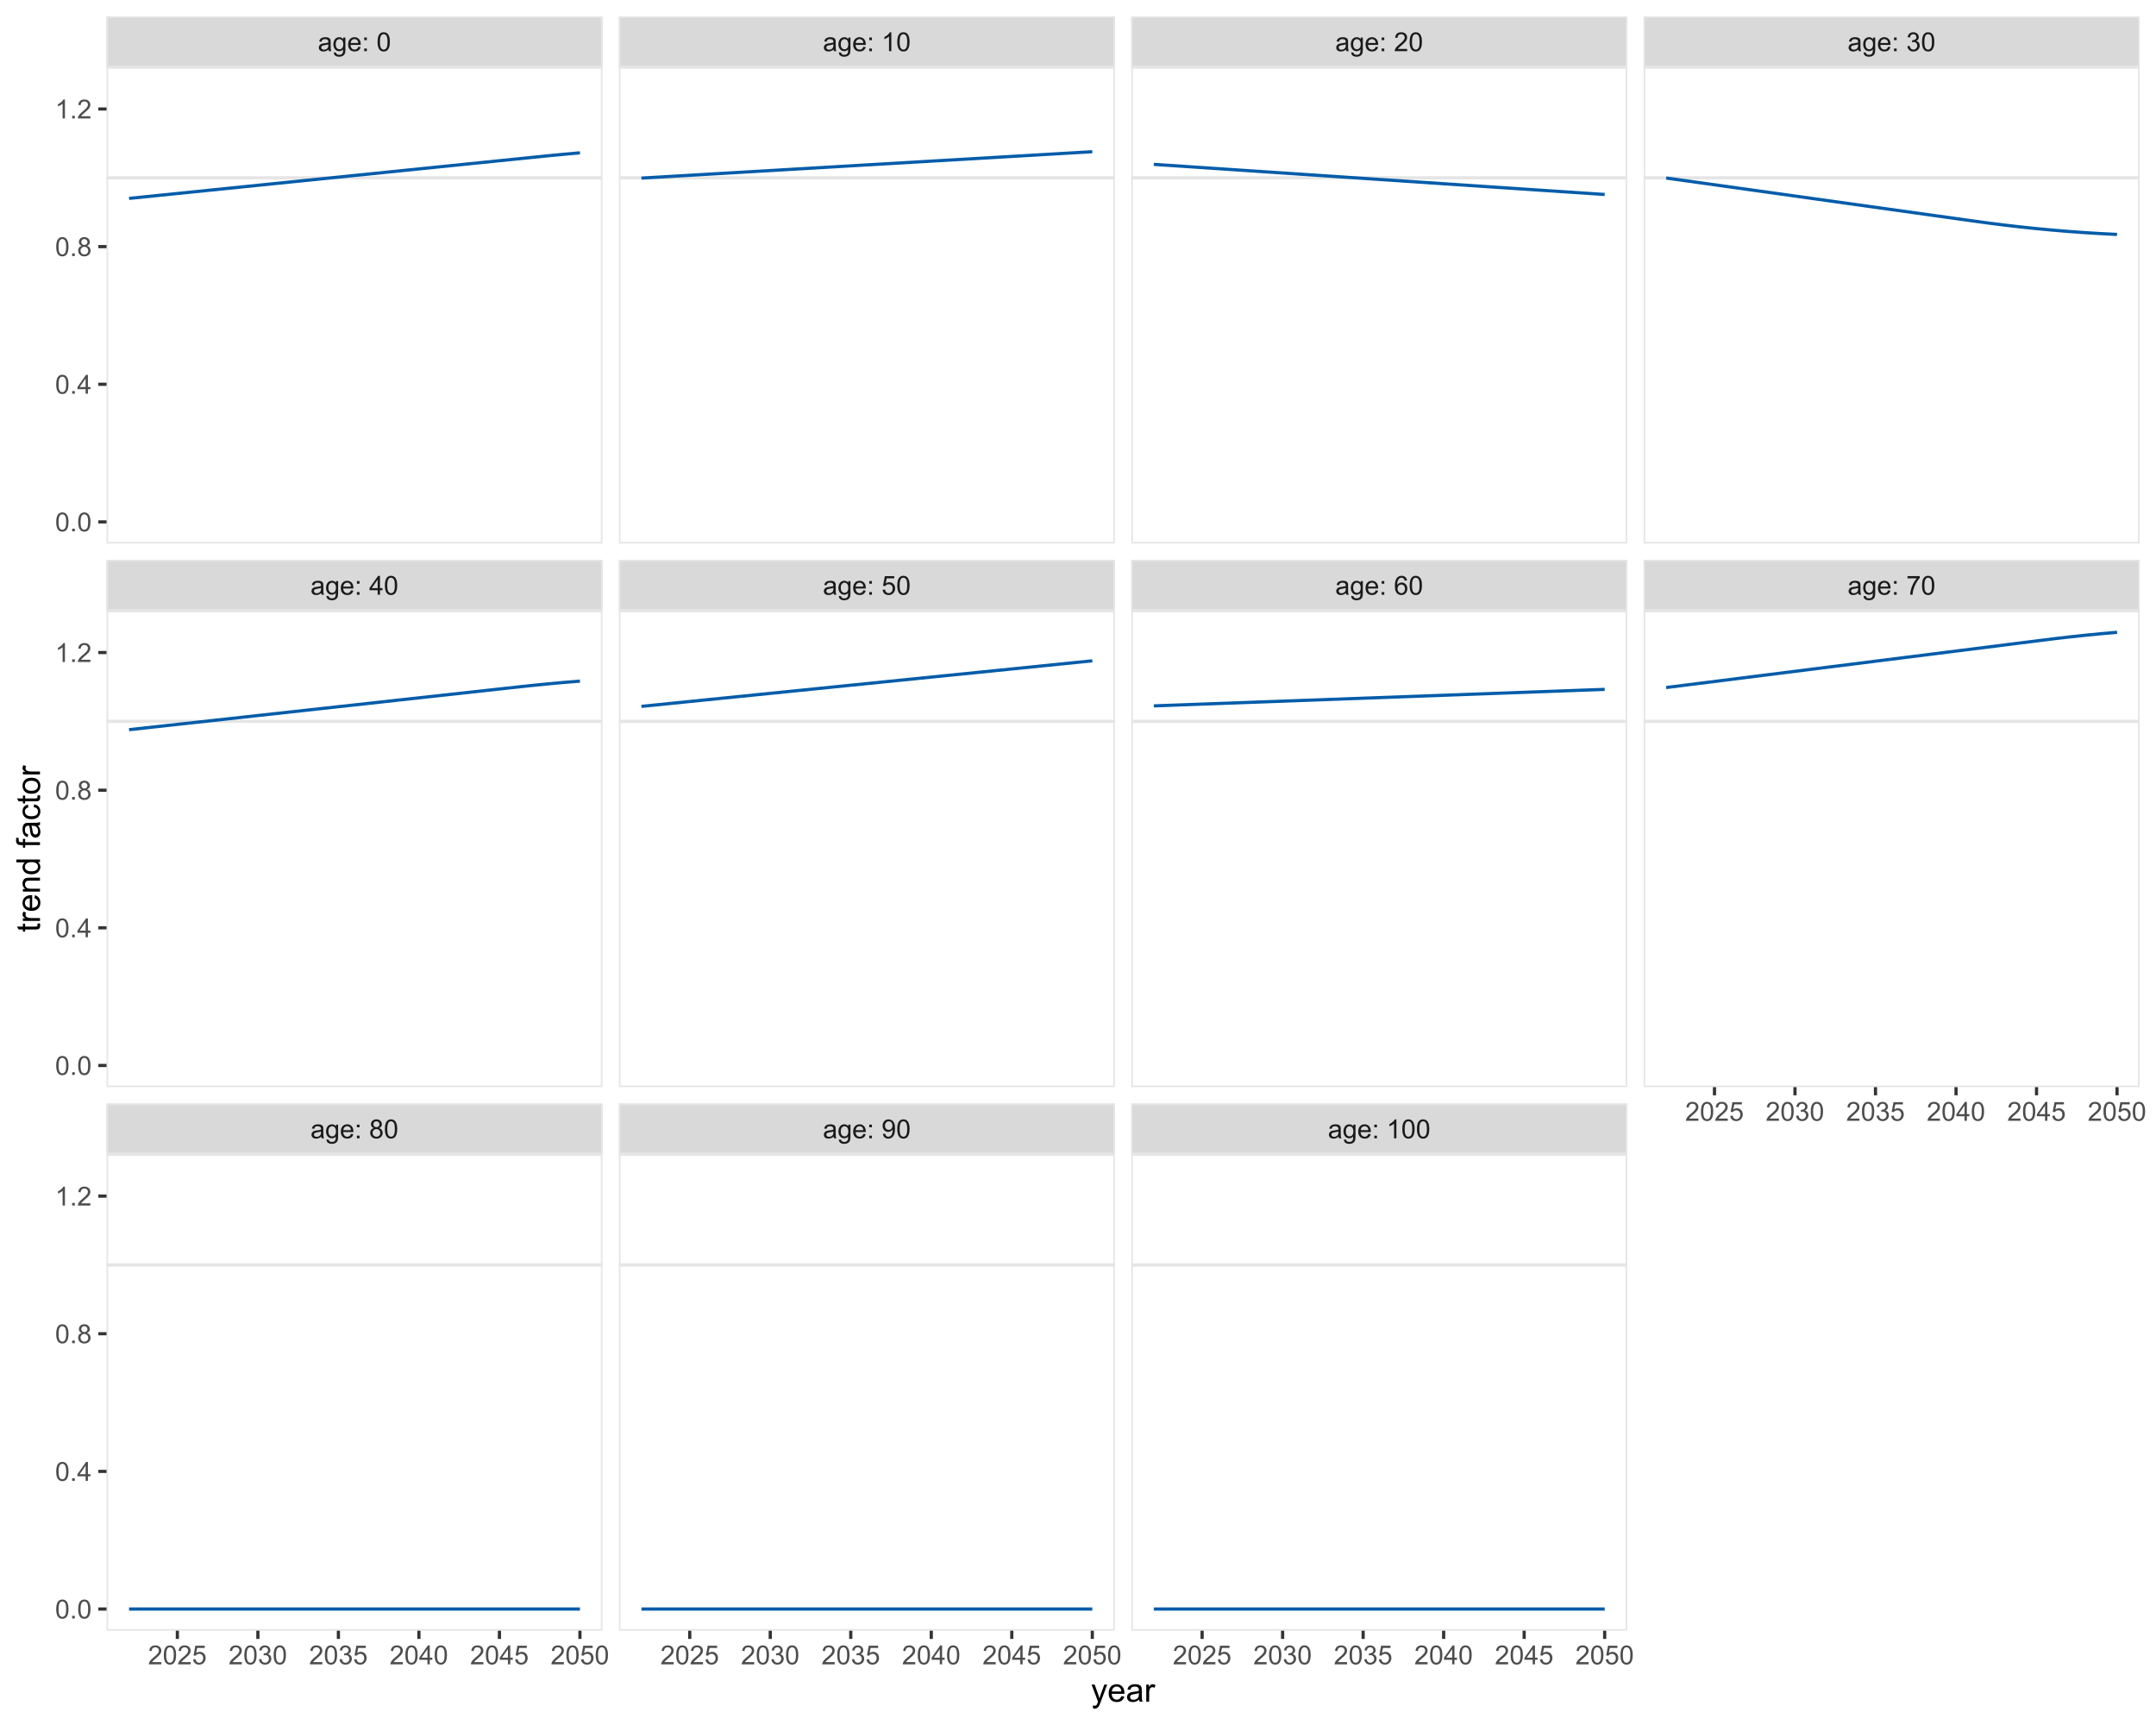 <?xml version="1.0" encoding="UTF-8"?>
<svg xmlns="http://www.w3.org/2000/svg" xmlns:xlink="http://www.w3.org/1999/xlink" width="720pt" height="576pt" viewBox="0 0 720 576" version="1.1">
<defs>
<g>
<symbol overflow="visible" id="glyph0-0">
<path style="stroke:none;" d="M 1.102 0 L 1.102 -5.5 L 5.5 -5.5 L 5.5 0 Z M 1.238 -0.137 L 5.363 -0.137 L 5.363 -5.363 L 1.238 -5.363 Z M 1.238 -0.137 "/>
</symbol>
<symbol overflow="visible" id="glyph0-1">
<path style="stroke:none;" d="M 3.559 -0.562 C 3.27 -0.32 2.996 -0.148 2.73 -0.047 C 2.465 0.051 2.18 0.098 1.879 0.102 C 1.375 0.098 0.988 -0.02 0.719 -0.266 C 0.449 -0.508 0.316 -0.82 0.316 -1.203 C 0.316 -1.422 0.367 -1.629 0.469 -1.816 C 0.57 -2 0.703 -2.148 0.871 -2.262 C 1.031 -2.371 1.215 -2.453 1.426 -2.516 C 1.574 -2.551 1.805 -2.59 2.113 -2.629 C 2.734 -2.703 3.195 -2.793 3.492 -2.895 C 3.492 -3 3.492 -3.066 3.496 -3.098 C 3.492 -3.41 3.418 -3.633 3.277 -3.766 C 3.074 -3.938 2.781 -4.023 2.398 -4.027 C 2.031 -4.023 1.762 -3.961 1.59 -3.836 C 1.414 -3.707 1.289 -3.48 1.207 -3.16 L 0.453 -3.262 C 0.516 -3.582 0.629 -3.844 0.789 -4.043 C 0.945 -4.242 1.172 -4.395 1.473 -4.504 C 1.77 -4.609 2.117 -4.664 2.508 -4.668 C 2.898 -4.664 3.215 -4.617 3.457 -4.527 C 3.699 -4.434 3.879 -4.32 3.996 -4.184 C 4.109 -4.043 4.188 -3.867 4.238 -3.656 C 4.258 -3.523 4.27 -3.285 4.273 -2.945 L 4.273 -1.914 C 4.27 -1.191 4.289 -0.734 4.324 -0.547 C 4.355 -0.352 4.418 -0.172 4.52 0 L 3.711 0 C 3.629 -0.16 3.578 -0.348 3.559 -0.562 Z M 3.492 -2.289 C 3.211 -2.172 2.789 -2.074 2.23 -2 C 1.91 -1.949 1.684 -1.898 1.555 -1.844 C 1.422 -1.785 1.32 -1.699 1.25 -1.59 C 1.176 -1.477 1.141 -1.355 1.145 -1.227 C 1.141 -1.016 1.219 -0.844 1.379 -0.707 C 1.531 -0.57 1.762 -0.504 2.062 -0.504 C 2.359 -0.504 2.621 -0.566 2.855 -0.699 C 3.086 -0.824 3.258 -1.004 3.367 -1.234 C 3.449 -1.406 3.492 -1.664 3.492 -2.008 Z M 3.492 -2.289 "/>
</symbol>
<symbol overflow="visible" id="glyph0-2">
<path style="stroke:none;" d="M 0.438 0.379 L 1.191 0.488 C 1.219 0.719 1.309 0.891 1.453 0.996 C 1.645 1.137 1.906 1.207 2.238 1.211 C 2.598 1.207 2.871 1.137 3.066 0.996 C 3.258 0.852 3.391 0.648 3.465 0.395 C 3.5 0.234 3.52 -0.094 3.52 -0.598 C 3.18 -0.199 2.758 0 2.258 0 C 1.625 0 1.141 -0.227 0.801 -0.68 C 0.453 -1.133 0.281 -1.676 0.285 -2.309 C 0.281 -2.742 0.359 -3.141 0.52 -3.512 C 0.676 -3.879 0.906 -4.164 1.207 -4.367 C 1.504 -4.562 1.855 -4.664 2.262 -4.668 C 2.797 -4.664 3.238 -4.445 3.594 -4.012 L 3.594 -4.562 L 4.305 -4.562 L 4.305 -0.617 C 4.301 0.094 4.227 0.594 4.086 0.891 C 3.938 1.188 3.711 1.422 3.398 1.594 C 3.086 1.766 2.699 1.852 2.242 1.852 C 1.695 1.852 1.254 1.727 0.922 1.484 C 0.586 1.234 0.426 0.867 0.438 0.379 Z M 1.078 -2.363 C 1.078 -1.762 1.195 -1.324 1.434 -1.051 C 1.672 -0.773 1.969 -0.637 2.328 -0.641 C 2.68 -0.637 2.98 -0.773 3.223 -1.051 C 3.461 -1.32 3.578 -1.75 3.582 -2.336 C 3.578 -2.895 3.457 -3.316 3.211 -3.602 C 2.961 -3.883 2.66 -4.023 2.316 -4.027 C 1.969 -4.023 1.676 -3.883 1.438 -3.605 C 1.195 -3.324 1.078 -2.91 1.078 -2.363 Z M 1.078 -2.363 "/>
</symbol>
<symbol overflow="visible" id="glyph0-3">
<path style="stroke:none;" d="M 3.703 -1.469 L 4.504 -1.371 C 4.375 -0.902 4.141 -0.539 3.801 -0.285 C 3.461 -0.027 3.027 0.098 2.496 0.102 C 1.828 0.098 1.297 -0.102 0.906 -0.512 C 0.512 -0.918 0.316 -1.496 0.32 -2.242 C 0.316 -3.008 0.516 -3.605 0.914 -4.031 C 1.309 -4.453 1.82 -4.664 2.453 -4.668 C 3.059 -4.664 3.555 -4.457 3.945 -4.043 C 4.328 -3.629 4.523 -3.043 4.527 -2.289 C 4.523 -2.242 4.523 -2.176 4.523 -2.086 L 1.121 -2.086 C 1.145 -1.582 1.289 -1.195 1.547 -0.93 C 1.801 -0.66 2.117 -0.527 2.5 -0.531 C 2.781 -0.527 3.023 -0.602 3.227 -0.754 C 3.426 -0.902 3.586 -1.141 3.703 -1.469 Z M 1.164 -2.719 L 3.711 -2.719 C 3.672 -3.102 3.578 -3.387 3.422 -3.582 C 3.172 -3.879 2.852 -4.031 2.461 -4.031 C 2.105 -4.031 1.805 -3.91 1.566 -3.672 C 1.32 -3.434 1.188 -3.117 1.164 -2.719 Z M 1.164 -2.719 "/>
</symbol>
<symbol overflow="visible" id="glyph0-4">
<path style="stroke:none;" d="M 0.797 -3.684 L 0.797 -4.562 L 1.676 -4.562 L 1.676 -3.684 Z M 0.797 0 L 0.797 -0.883 L 1.676 -0.883 L 1.676 0 Z M 0.797 0 "/>
</symbol>
<symbol overflow="visible" id="glyph0-5">
<path style="stroke:none;" d=""/>
</symbol>
<symbol overflow="visible" id="glyph0-6">
<path style="stroke:none;" d="M 1.555 -3.418 C 1.23 -3.531 0.992 -3.699 0.84 -3.918 C 0.684 -4.133 0.609 -4.395 0.609 -4.699 C 0.609 -5.156 0.773 -5.539 1.102 -5.855 C 1.43 -6.164 1.867 -6.32 2.418 -6.324 C 2.969 -6.32 3.41 -6.16 3.746 -5.844 C 4.078 -5.523 4.246 -5.137 4.25 -4.68 C 4.246 -4.387 4.172 -4.133 4.02 -3.918 C 3.863 -3.699 3.629 -3.531 3.32 -3.418 C 3.707 -3.285 4 -3.082 4.203 -2.805 C 4.402 -2.52 4.504 -2.184 4.508 -1.801 C 4.504 -1.258 4.312 -0.805 3.934 -0.441 C 3.551 -0.074 3.051 0.105 2.434 0.109 C 1.809 0.105 1.309 -0.074 0.926 -0.441 C 0.543 -0.809 0.352 -1.27 0.355 -1.82 C 0.352 -2.23 0.457 -2.574 0.668 -2.852 C 0.875 -3.125 1.168 -3.312 1.555 -3.418 Z M 1.402 -4.727 C 1.398 -4.426 1.496 -4.184 1.688 -3.996 C 1.879 -3.805 2.129 -3.707 2.438 -3.711 C 2.734 -3.707 2.977 -3.801 3.168 -3.992 C 3.355 -4.176 3.449 -4.406 3.453 -4.684 C 3.449 -4.965 3.352 -5.203 3.16 -5.398 C 2.961 -5.586 2.719 -5.684 2.43 -5.688 C 2.129 -5.684 1.883 -5.59 1.691 -5.402 C 1.496 -5.215 1.398 -4.988 1.402 -4.727 Z M 1.152 -1.816 C 1.148 -1.598 1.199 -1.383 1.309 -1.176 C 1.41 -0.969 1.566 -0.809 1.773 -0.695 C 1.98 -0.582 2.203 -0.527 2.441 -0.527 C 2.809 -0.527 3.113 -0.645 3.355 -0.883 C 3.594 -1.121 3.715 -1.426 3.719 -1.793 C 3.715 -2.164 3.59 -2.469 3.344 -2.715 C 3.094 -2.957 2.785 -3.082 2.414 -3.082 C 2.051 -3.082 1.75 -2.961 1.512 -2.719 C 1.27 -2.477 1.148 -2.176 1.152 -1.816 Z M 1.152 -1.816 "/>
</symbol>
<symbol overflow="visible" id="glyph0-7">
<path style="stroke:none;" d="M 0.367 -3.105 C 0.363 -3.848 0.438 -4.445 0.594 -4.902 C 0.742 -5.355 0.973 -5.707 1.277 -5.953 C 1.578 -6.199 1.957 -6.32 2.418 -6.324 C 2.754 -6.32 3.051 -6.254 3.309 -6.121 C 3.562 -5.984 3.773 -5.789 3.938 -5.531 C 4.102 -5.273 4.23 -4.961 4.328 -4.594 C 4.422 -4.227 4.469 -3.73 4.473 -3.105 C 4.469 -2.367 4.395 -1.77 4.242 -1.316 C 4.09 -0.859 3.863 -0.508 3.562 -0.262 C 3.258 -0.016 2.875 0.105 2.418 0.109 C 1.809 0.105 1.332 -0.109 0.988 -0.547 C 0.57 -1.066 0.363 -1.922 0.367 -3.105 Z M 1.16 -3.105 C 1.16 -2.07 1.281 -1.379 1.523 -1.039 C 1.766 -0.695 2.062 -0.527 2.418 -0.527 C 2.773 -0.527 3.074 -0.699 3.316 -1.043 C 3.559 -1.387 3.68 -2.074 3.68 -3.105 C 3.68 -4.145 3.559 -4.832 3.316 -5.172 C 3.074 -5.512 2.77 -5.684 2.41 -5.684 C 2.051 -5.684 1.77 -5.531 1.559 -5.234 C 1.293 -4.844 1.16 -4.137 1.16 -3.105 Z M 1.16 -3.105 "/>
</symbol>
<symbol overflow="visible" id="glyph0-8">
<path style="stroke:none;" d="M 0.48 -1.457 L 1.227 -1.527 C 1.285 -1.172 1.406 -0.918 1.586 -0.762 C 1.762 -0.605 1.988 -0.527 2.27 -0.527 C 2.504 -0.527 2.715 -0.582 2.895 -0.691 C 3.074 -0.801 3.219 -0.945 3.336 -1.129 C 3.445 -1.309 3.543 -1.555 3.621 -1.863 C 3.699 -2.172 3.738 -2.484 3.738 -2.809 C 3.738 -2.84 3.734 -2.895 3.734 -2.965 C 3.578 -2.715 3.367 -2.512 3.102 -2.363 C 2.828 -2.207 2.539 -2.133 2.23 -2.137 C 1.707 -2.133 1.266 -2.32 0.906 -2.703 C 0.543 -3.078 0.363 -3.578 0.367 -4.199 C 0.363 -4.836 0.551 -5.348 0.93 -5.738 C 1.305 -6.125 1.777 -6.32 2.348 -6.324 C 2.754 -6.32 3.129 -6.211 3.469 -5.992 C 3.809 -5.77 4.066 -5.457 4.242 -5.051 C 4.418 -4.641 4.504 -4.047 4.508 -3.277 C 4.504 -2.469 4.418 -1.828 4.246 -1.355 C 4.07 -0.875 3.809 -0.512 3.465 -0.266 C 3.117 -0.016 2.715 0.105 2.25 0.109 C 1.758 0.105 1.355 -0.027 1.043 -0.301 C 0.73 -0.574 0.543 -0.961 0.48 -1.457 Z M 3.648 -4.238 C 3.645 -4.676 3.527 -5.027 3.293 -5.293 C 3.055 -5.551 2.77 -5.684 2.441 -5.684 C 2.094 -5.684 1.793 -5.543 1.543 -5.262 C 1.285 -4.98 1.16 -4.617 1.16 -4.172 C 1.16 -3.77 1.281 -3.441 1.523 -3.195 C 1.766 -2.941 2.062 -2.816 2.418 -2.82 C 2.773 -2.816 3.066 -2.941 3.301 -3.195 C 3.527 -3.441 3.645 -3.789 3.648 -4.238 Z M 3.648 -4.238 "/>
</symbol>
<symbol overflow="visible" id="glyph0-9">
<path style="stroke:none;" d="M 3.277 0 L 2.504 0 L 2.504 -4.93 C 2.316 -4.75 2.074 -4.574 1.773 -4.395 C 1.469 -4.215 1.195 -4.082 0.957 -3.996 L 0.957 -4.742 C 1.387 -4.941 1.766 -5.188 2.09 -5.48 C 2.414 -5.77 2.645 -6.051 2.781 -6.324 L 3.277 -6.324 Z M 3.277 0 "/>
</symbol>
<symbol overflow="visible" id="glyph0-10">
<path style="stroke:none;" d="M 2.844 0 L 2.844 -1.508 L 0.113 -1.508 L 0.113 -2.219 L 2.988 -6.301 L 3.617 -6.301 L 3.617 -2.219 L 4.469 -2.219 L 4.469 -1.508 L 3.617 -1.508 L 3.617 0 Z M 2.844 -2.219 L 2.844 -5.059 L 0.871 -2.219 Z M 2.844 -2.219 "/>
</symbol>
<symbol overflow="visible" id="glyph0-11">
<path style="stroke:none;" d="M 0.367 -1.648 L 1.176 -1.719 C 1.234 -1.32 1.375 -1.023 1.594 -0.824 C 1.812 -0.625 2.078 -0.527 2.391 -0.527 C 2.762 -0.527 3.074 -0.668 3.336 -0.949 C 3.59 -1.23 3.719 -1.602 3.723 -2.066 C 3.719 -2.504 3.594 -2.852 3.348 -3.109 C 3.098 -3.363 2.773 -3.492 2.375 -3.492 C 2.125 -3.492 1.902 -3.434 1.703 -3.32 C 1.5 -3.207 1.344 -3.062 1.23 -2.883 L 0.504 -2.977 L 1.113 -6.215 L 4.246 -6.215 L 4.246 -5.473 L 1.73 -5.473 L 1.391 -3.781 C 1.766 -4.039 2.164 -4.172 2.582 -4.176 C 3.129 -4.172 3.594 -3.98 3.973 -3.605 C 4.352 -3.223 4.539 -2.734 4.543 -2.137 C 4.539 -1.562 4.375 -1.07 4.043 -0.656 C 3.637 -0.148 3.086 0.105 2.391 0.109 C 1.816 0.105 1.348 -0.051 0.984 -0.371 C 0.621 -0.691 0.414 -1.117 0.367 -1.648 Z M 0.367 -1.648 "/>
</symbol>
<symbol overflow="visible" id="glyph0-12">
<path style="stroke:none;" d="M 4.379 -4.758 L 3.609 -4.695 C 3.539 -4.996 3.441 -5.219 3.316 -5.359 C 3.105 -5.574 2.848 -5.684 2.543 -5.688 C 2.297 -5.684 2.078 -5.617 1.895 -5.484 C 1.648 -5.305 1.457 -5.043 1.32 -4.703 C 1.176 -4.363 1.105 -3.879 1.102 -3.25 C 1.285 -3.531 1.512 -3.742 1.781 -3.879 C 2.051 -4.016 2.332 -4.082 2.629 -4.086 C 3.141 -4.082 3.578 -3.895 3.945 -3.516 C 4.305 -3.137 4.488 -2.645 4.492 -2.047 C 4.488 -1.648 4.402 -1.281 4.234 -0.941 C 4.062 -0.602 3.828 -0.34 3.531 -0.16 C 3.23 0.02 2.895 0.105 2.52 0.109 C 1.871 0.105 1.344 -0.129 0.941 -0.602 C 0.531 -1.074 0.328 -1.855 0.332 -2.949 C 0.328 -4.16 0.551 -5.047 1.004 -5.602 C 1.395 -6.082 1.926 -6.32 2.59 -6.324 C 3.086 -6.32 3.492 -6.184 3.809 -5.906 C 4.125 -5.629 4.312 -5.246 4.379 -4.758 Z M 1.219 -2.039 C 1.219 -1.773 1.273 -1.516 1.387 -1.273 C 1.5 -1.027 1.66 -0.844 1.863 -0.719 C 2.066 -0.59 2.277 -0.527 2.504 -0.527 C 2.828 -0.527 3.109 -0.656 3.348 -0.922 C 3.578 -1.184 3.695 -1.543 3.699 -2 C 3.695 -2.43 3.582 -2.773 3.352 -3.027 C 3.117 -3.273 2.824 -3.398 2.477 -3.402 C 2.121 -3.398 1.824 -3.273 1.582 -3.027 C 1.34 -2.773 1.219 -2.445 1.219 -2.039 Z M 1.219 -2.039 "/>
</symbol>
<symbol overflow="visible" id="glyph0-13">
<path style="stroke:none;" d="M 0.418 -5.473 L 0.418 -6.219 L 4.496 -6.219 L 4.496 -5.617 C 4.09 -5.188 3.691 -4.621 3.301 -3.914 C 2.902 -3.203 2.602 -2.473 2.391 -1.73 C 2.234 -1.199 2.133 -0.625 2.094 0 L 1.297 0 C 1.305 -0.492 1.402 -1.09 1.59 -1.793 C 1.773 -2.496 2.043 -3.172 2.391 -3.824 C 2.738 -4.477 3.109 -5.027 3.504 -5.473 Z M 0.418 -5.473 "/>
</symbol>
<symbol overflow="visible" id="glyph0-14">
<path style="stroke:none;" d="M 4.43 -0.742 L 4.43 0 L 0.266 0 C 0.258 -0.188 0.289 -0.367 0.355 -0.539 C 0.461 -0.82 0.629 -1.098 0.863 -1.375 C 1.094 -1.648 1.434 -1.965 1.879 -2.328 C 2.562 -2.887 3.023 -3.332 3.266 -3.664 C 3.5 -3.988 3.621 -4.301 3.625 -4.594 C 3.621 -4.898 3.512 -5.156 3.297 -5.367 C 3.074 -5.578 2.789 -5.684 2.441 -5.684 C 2.066 -5.684 1.77 -5.57 1.547 -5.348 C 1.32 -5.125 1.207 -4.816 1.207 -4.422 L 0.414 -4.504 C 0.465 -5.094 0.668 -5.543 1.027 -5.855 C 1.379 -6.164 1.855 -6.32 2.457 -6.324 C 3.059 -6.32 3.539 -6.152 3.891 -5.82 C 4.242 -5.484 4.418 -5.07 4.422 -4.578 C 4.418 -4.32 4.367 -4.074 4.266 -3.832 C 4.164 -3.59 3.992 -3.332 3.754 -3.062 C 3.512 -2.793 3.113 -2.426 2.562 -1.957 C 2.094 -1.566 1.797 -1.301 1.664 -1.16 C 1.531 -1.02 1.422 -0.879 1.34 -0.742 Z M 4.43 -0.742 "/>
</symbol>
<symbol overflow="visible" id="glyph0-15">
<path style="stroke:none;" d="M 0.371 -1.664 L 1.145 -1.766 C 1.23 -1.324 1.383 -1.008 1.598 -0.816 C 1.809 -0.621 2.066 -0.527 2.375 -0.527 C 2.734 -0.527 3.043 -0.652 3.297 -0.906 C 3.547 -1.156 3.672 -1.469 3.676 -1.844 C 3.672 -2.195 3.555 -2.488 3.324 -2.719 C 3.09 -2.949 2.797 -3.062 2.441 -3.066 C 2.293 -3.062 2.109 -3.035 1.895 -2.98 L 1.98 -3.66 C 2.031 -3.652 2.07 -3.648 2.105 -3.652 C 2.434 -3.648 2.73 -3.734 2.996 -3.91 C 3.254 -4.078 3.387 -4.344 3.391 -4.703 C 3.387 -4.984 3.289 -5.219 3.102 -5.406 C 2.906 -5.59 2.66 -5.684 2.359 -5.688 C 2.055 -5.684 1.805 -5.59 1.605 -5.402 C 1.402 -5.215 1.273 -4.93 1.219 -4.555 L 0.445 -4.691 C 0.539 -5.207 0.754 -5.609 1.09 -5.895 C 1.426 -6.18 1.844 -6.32 2.344 -6.324 C 2.688 -6.32 3.004 -6.246 3.293 -6.102 C 3.582 -5.953 3.801 -5.754 3.953 -5.5 C 4.105 -5.242 4.184 -4.973 4.184 -4.688 C 4.184 -4.414 4.109 -4.164 3.965 -3.945 C 3.816 -3.719 3.602 -3.543 3.316 -3.41 C 3.688 -3.324 3.977 -3.145 4.184 -2.875 C 4.391 -2.602 4.492 -2.262 4.496 -1.859 C 4.492 -1.305 4.293 -0.84 3.895 -0.461 C 3.492 -0.078 2.984 0.109 2.371 0.113 C 1.816 0.109 1.355 -0.051 0.992 -0.379 C 0.625 -0.707 0.418 -1.137 0.371 -1.664 Z M 0.371 -1.664 "/>
</symbol>
<symbol overflow="visible" id="glyph0-16">
<path style="stroke:none;" d="M 0.801 0 L 0.801 -0.883 L 1.68 -0.883 L 1.68 0 Z M 0.801 0 "/>
</symbol>
<symbol overflow="visible" id="glyph1-0">
<path style="stroke:none;" d="M 1.375 0 L 1.375 -6.875 L 6.875 -6.875 L 6.875 0 Z M 1.547 -0.172 L 6.703 -0.172 L 6.703 -6.703 L 1.547 -6.703 Z M 1.547 -0.172 "/>
</symbol>
<symbol overflow="visible" id="glyph1-1">
<path style="stroke:none;" d="M 0.684 2.195 L 0.574 1.289 C 0.785 1.344 0.969 1.371 1.129 1.375 C 1.34 1.371 1.512 1.336 1.641 1.266 C 1.77 1.195 1.875 1.094 1.961 0.969 C 2.02 0.867 2.117 0.629 2.258 0.246 C 2.27 0.191 2.301 0.113 2.344 0.012 L 0.176 -5.703 L 1.219 -5.703 L 2.406 -2.402 C 2.559 -1.98 2.695 -1.539 2.82 -1.078 C 2.926 -1.523 3.059 -1.957 3.219 -2.379 L 4.438 -5.703 L 5.402 -5.703 L 3.234 0.098 C 3 0.719 2.816 1.148 2.691 1.391 C 2.516 1.703 2.32 1.938 2.098 2.09 C 1.875 2.238 1.609 2.312 1.305 2.316 C 1.117 2.312 0.91 2.273 0.684 2.195 Z M 0.684 2.195 "/>
</symbol>
<symbol overflow="visible" id="glyph1-2">
<path style="stroke:none;" d="M 4.629 -1.836 L 5.629 -1.715 C 5.469 -1.125 5.176 -0.672 4.75 -0.352 C 4.324 -0.031 3.781 0.129 3.121 0.129 C 2.281 0.129 1.617 -0.125 1.133 -0.641 C 0.641 -1.152 0.398 -1.875 0.402 -2.805 C 0.398 -3.762 0.645 -4.504 1.145 -5.035 C 1.637 -5.562 2.277 -5.828 3.066 -5.832 C 3.824 -5.828 4.449 -5.57 4.934 -5.051 C 5.418 -4.531 5.66 -3.801 5.66 -2.863 C 5.66 -2.805 5.656 -2.719 5.656 -2.605 L 1.402 -2.605 C 1.434 -1.977 1.613 -1.496 1.934 -1.164 C 2.25 -0.828 2.645 -0.66 3.125 -0.664 C 3.477 -0.66 3.781 -0.754 4.031 -0.945 C 4.281 -1.129 4.48 -1.426 4.629 -1.836 Z M 1.457 -3.398 L 4.641 -3.398 C 4.598 -3.879 4.473 -4.238 4.273 -4.48 C 3.961 -4.852 3.562 -5.039 3.078 -5.039 C 2.629 -5.039 2.258 -4.891 1.957 -4.594 C 1.652 -4.297 1.484 -3.898 1.457 -3.398 Z M 1.457 -3.398 "/>
</symbol>
<symbol overflow="visible" id="glyph1-3">
<path style="stroke:none;" d="M 4.445 -0.703 C 4.086 -0.398 3.742 -0.184 3.414 -0.059 C 3.082 0.066 2.727 0.129 2.348 0.129 C 1.719 0.129 1.238 -0.023 0.902 -0.328 C 0.566 -0.633 0.398 -1.023 0.398 -1.504 C 0.398 -1.781 0.461 -2.035 0.586 -2.27 C 0.711 -2.496 0.875 -2.684 1.086 -2.824 C 1.289 -2.965 1.523 -3.07 1.781 -3.141 C 1.969 -3.191 2.254 -3.238 2.641 -3.289 C 3.418 -3.375 3.992 -3.488 4.367 -3.621 C 4.367 -3.754 4.371 -3.836 4.371 -3.871 C 4.371 -4.266 4.277 -4.543 4.098 -4.703 C 3.848 -4.918 3.48 -5.027 2.996 -5.031 C 2.539 -5.027 2.203 -4.949 1.988 -4.793 C 1.77 -4.633 1.609 -4.352 1.508 -3.949 L 0.562 -4.078 C 0.648 -4.48 0.789 -4.805 0.988 -5.055 C 1.184 -5.301 1.469 -5.492 1.844 -5.629 C 2.215 -5.762 2.645 -5.828 3.137 -5.832 C 3.621 -5.828 4.02 -5.773 4.324 -5.66 C 4.629 -5.543 4.852 -5.398 4.996 -5.227 C 5.137 -5.055 5.238 -4.836 5.297 -4.57 C 5.328 -4.406 5.344 -4.109 5.344 -3.68 L 5.344 -2.391 C 5.344 -1.492 5.363 -0.922 5.406 -0.684 C 5.445 -0.445 5.527 -0.219 5.648 0 L 4.641 0 C 4.539 -0.199 4.473 -0.434 4.445 -0.703 Z M 4.367 -2.863 C 4.012 -2.719 3.488 -2.598 2.789 -2.496 C 2.391 -2.438 2.105 -2.371 1.941 -2.301 C 1.773 -2.227 1.648 -2.121 1.562 -1.988 C 1.473 -1.848 1.43 -1.695 1.43 -1.531 C 1.43 -1.27 1.527 -1.055 1.723 -0.887 C 1.918 -0.711 2.203 -0.625 2.578 -0.629 C 2.949 -0.625 3.277 -0.707 3.57 -0.871 C 3.859 -1.031 4.074 -1.254 4.211 -1.543 C 4.312 -1.754 4.363 -2.078 4.367 -2.508 Z M 4.367 -2.863 "/>
</symbol>
<symbol overflow="visible" id="glyph1-4">
<path style="stroke:none;" d="M 0.715 0 L 0.715 -5.703 L 1.586 -5.703 L 1.586 -4.84 C 1.805 -5.242 2.008 -5.508 2.199 -5.637 C 2.383 -5.766 2.59 -5.828 2.82 -5.832 C 3.141 -5.828 3.473 -5.727 3.812 -5.523 L 3.48 -4.625 C 3.242 -4.762 3.004 -4.832 2.773 -4.836 C 2.555 -4.832 2.363 -4.77 2.199 -4.645 C 2.027 -4.516 1.91 -4.34 1.844 -4.113 C 1.73 -3.77 1.676 -3.391 1.68 -2.984 L 1.68 0 Z M 0.715 0 "/>
</symbol>
<symbol overflow="visible" id="glyph2-0">
<path style="stroke:none;" d="M 0 -1.375 L -6.875 -1.375 L -6.875 -6.875 L 0 -6.875 Z M -0.172 -1.547 L -0.172 -6.703 L -6.703 -6.703 L -6.703 -1.547 Z M -0.172 -1.547 "/>
</symbol>
<symbol overflow="visible" id="glyph2-1">
<path style="stroke:none;" d="M -0.863 -2.836 L -0.012 -2.977 C 0.043 -2.703 0.07 -2.457 0.074 -2.246 C 0.07 -1.891 0.02 -1.621 -0.09 -1.43 C -0.199 -1.234 -0.348 -1.098 -0.527 -1.02 C -0.707 -0.941 -1.086 -0.902 -1.672 -0.902 L -4.953 -0.902 L -4.953 -0.195 L -5.703 -0.195 L -5.703 -0.902 L -7.117 -0.902 L -7.695 -1.863 L -5.703 -1.863 L -5.703 -2.836 L -4.953 -2.836 L -4.953 -1.863 L -1.617 -1.863 C -1.34 -1.863 -1.16 -1.879 -1.082 -1.914 C -1 -1.945 -0.938 -2 -0.895 -2.078 C -0.848 -2.152 -0.824 -2.262 -0.828 -2.41 C -0.824 -2.516 -0.836 -2.66 -0.863 -2.836 Z M -0.863 -2.836 "/>
</symbol>
<symbol overflow="visible" id="glyph2-2">
<path style="stroke:none;" d="M 0 -0.715 L -5.703 -0.715 L -5.703 -1.586 L -4.84 -1.586 C -5.242 -1.805 -5.508 -2.008 -5.637 -2.199 C -5.766 -2.383 -5.828 -2.59 -5.832 -2.82 C -5.828 -3.141 -5.727 -3.473 -5.523 -3.812 L -4.625 -3.48 C -4.762 -3.242 -4.832 -3.004 -4.836 -2.773 C -4.832 -2.555 -4.77 -2.363 -4.645 -2.199 C -4.516 -2.027 -4.34 -1.91 -4.113 -1.844 C -3.77 -1.73 -3.391 -1.676 -2.984 -1.68 L 0 -1.68 Z M 0 -0.715 "/>
</symbol>
<symbol overflow="visible" id="glyph2-3">
<path style="stroke:none;" d="M -1.836 -4.629 L -1.715 -5.629 C -1.125 -5.469 -0.672 -5.176 -0.352 -4.75 C -0.031 -4.324 0.129 -3.781 0.129 -3.121 C 0.129 -2.281 -0.125 -1.617 -0.641 -1.133 C -1.152 -0.641 -1.875 -0.398 -2.805 -0.402 C -3.762 -0.398 -4.504 -0.645 -5.035 -1.145 C -5.562 -1.637 -5.828 -2.277 -5.832 -3.066 C -5.828 -3.824 -5.57 -4.449 -5.051 -4.934 C -4.531 -5.418 -3.801 -5.66 -2.863 -5.66 C -2.805 -5.66 -2.719 -5.656 -2.605 -5.656 L -2.605 -1.402 C -1.977 -1.434 -1.496 -1.613 -1.164 -1.934 C -0.828 -2.25 -0.66 -2.645 -0.664 -3.125 C -0.66 -3.477 -0.754 -3.781 -0.941 -4.031 C -1.125 -4.281 -1.422 -4.48 -1.836 -4.629 Z M -3.398 -1.457 L -3.398 -4.641 C -3.879 -4.598 -4.238 -4.473 -4.48 -4.273 C -4.852 -3.961 -5.039 -3.562 -5.039 -3.078 C -5.039 -2.629 -4.891 -2.258 -4.594 -1.957 C -4.297 -1.652 -3.898 -1.484 -3.398 -1.457 Z M -3.398 -1.457 "/>
</symbol>
<symbol overflow="visible" id="glyph2-4">
<path style="stroke:none;" d="M 0 -0.727 L -5.703 -0.727 L -5.703 -1.594 L -4.895 -1.594 C -5.516 -2.012 -5.828 -2.617 -5.832 -3.41 C -5.828 -3.754 -5.766 -4.066 -5.645 -4.355 C -5.52 -4.641 -5.359 -4.859 -5.16 -5.004 C -4.957 -5.145 -4.719 -5.242 -4.445 -5.305 C -4.266 -5.336 -3.953 -5.355 -3.508 -5.359 L 0 -5.359 L 0 -4.395 L -3.469 -4.395 C -3.863 -4.395 -4.156 -4.355 -4.352 -4.281 C -4.543 -4.203 -4.699 -4.07 -4.82 -3.879 C -4.934 -3.688 -4.992 -3.461 -4.996 -3.207 C -4.992 -2.793 -4.859 -2.438 -4.602 -2.141 C -4.336 -1.836 -3.844 -1.688 -3.117 -1.691 L 0 -1.691 Z M 0 -0.727 "/>
</symbol>
<symbol overflow="visible" id="glyph2-5">
<path style="stroke:none;" d="M 0 -4.426 L -0.719 -4.426 C -0.152 -4.059 0.129 -3.527 0.129 -2.832 C 0.129 -2.371 0.004 -1.953 -0.246 -1.574 C -0.496 -1.191 -0.844 -0.895 -1.297 -0.688 C -1.742 -0.477 -2.262 -0.375 -2.848 -0.375 C -3.414 -0.375 -3.93 -0.469 -4.395 -0.66 C -4.859 -0.848 -5.215 -1.133 -5.461 -1.516 C -5.707 -1.895 -5.828 -2.32 -5.832 -2.789 C -5.828 -3.133 -5.758 -3.438 -5.613 -3.707 C -5.469 -3.973 -5.277 -4.191 -5.047 -4.359 L -7.875 -4.363 L -7.875 -5.324 L 0 -5.324 Z M -2.848 -1.371 C -2.113 -1.371 -1.566 -1.523 -1.207 -1.832 C -0.844 -2.137 -0.66 -2.5 -0.664 -2.922 C -0.66 -3.34 -0.836 -3.699 -1.184 -3.996 C -1.527 -4.293 -2.055 -4.441 -2.766 -4.441 C -3.547 -4.441 -4.117 -4.289 -4.484 -3.988 C -4.844 -3.688 -5.027 -3.316 -5.031 -2.879 C -5.027 -2.445 -4.852 -2.086 -4.504 -1.801 C -4.152 -1.512 -3.602 -1.371 -2.848 -1.371 Z M -2.848 -1.371 "/>
</symbol>
<symbol overflow="visible" id="glyph2-6">
<path style="stroke:none;" d=""/>
</symbol>
<symbol overflow="visible" id="glyph2-7">
<path style="stroke:none;" d="M 0 -0.957 L -4.953 -0.957 L -4.953 -0.102 L -5.703 -0.102 L -5.703 -0.957 L -6.312 -0.957 C -6.691 -0.953 -6.977 -0.988 -7.164 -1.059 C -7.41 -1.148 -7.613 -1.312 -7.773 -1.551 C -7.926 -1.781 -8.004 -2.109 -8.008 -2.535 C -8.004 -2.805 -7.973 -3.105 -7.91 -3.438 L -7.07 -3.293 C -7.102 -3.09 -7.117 -2.898 -7.121 -2.723 C -7.117 -2.426 -7.055 -2.219 -6.934 -2.098 C -6.805 -1.977 -6.57 -1.914 -6.23 -1.918 L -5.703 -1.918 L -5.703 -3.031 L -4.953 -3.031 L -4.953 -1.918 L 0 -1.918 Z M 0 -0.957 "/>
</symbol>
<symbol overflow="visible" id="glyph2-8">
<path style="stroke:none;" d="M -0.703 -4.445 C -0.398 -4.086 -0.184 -3.742 -0.059 -3.414 C 0.066 -3.082 0.129 -2.727 0.129 -2.348 C 0.129 -1.719 -0.023 -1.238 -0.328 -0.902 C -0.633 -0.566 -1.023 -0.398 -1.504 -0.398 C -1.781 -0.398 -2.035 -0.461 -2.27 -0.586 C -2.496 -0.711 -2.684 -0.875 -2.824 -1.086 C -2.965 -1.289 -3.07 -1.523 -3.141 -1.785 C -3.191 -1.969 -3.238 -2.254 -3.289 -2.641 C -3.375 -3.418 -3.488 -3.992 -3.621 -4.367 C -3.754 -4.367 -3.836 -4.371 -3.871 -4.371 C -4.266 -4.371 -4.543 -4.277 -4.703 -4.098 C -4.918 -3.848 -5.027 -3.48 -5.031 -2.996 C -5.027 -2.539 -4.949 -2.203 -4.793 -1.988 C -4.633 -1.77 -4.352 -1.609 -3.949 -1.508 L -4.078 -0.562 C -4.48 -0.648 -4.805 -0.789 -5.055 -0.988 C -5.301 -1.184 -5.492 -1.469 -5.629 -1.844 C -5.762 -2.215 -5.828 -2.645 -5.832 -3.137 C -5.828 -3.621 -5.773 -4.02 -5.66 -4.324 C -5.543 -4.629 -5.398 -4.852 -5.227 -4.996 C -5.055 -5.137 -4.836 -5.238 -4.57 -5.297 C -4.406 -5.328 -4.109 -5.344 -3.68 -5.344 L -2.391 -5.344 C -1.492 -5.344 -0.922 -5.363 -0.684 -5.406 C -0.445 -5.445 -0.219 -5.527 0 -5.648 L 0 -4.641 C -0.199 -4.539 -0.434 -4.473 -0.703 -4.445 Z M -2.863 -4.367 C -2.719 -4.012 -2.598 -3.488 -2.496 -2.789 C -2.438 -2.391 -2.371 -2.109 -2.301 -1.945 C -2.227 -1.781 -2.121 -1.652 -1.988 -1.562 C -1.848 -1.473 -1.695 -1.43 -1.531 -1.43 C -1.27 -1.43 -1.055 -1.527 -0.887 -1.723 C -0.711 -1.918 -0.625 -2.203 -0.629 -2.578 C -0.625 -2.949 -0.707 -3.277 -0.871 -3.57 C -1.031 -3.859 -1.254 -4.074 -1.543 -4.211 C -1.754 -4.312 -2.078 -4.363 -2.508 -4.367 Z M -2.863 -4.367 "/>
</symbol>
<symbol overflow="visible" id="glyph2-9">
<path style="stroke:none;" d="M -2.09 -4.445 L -1.965 -5.398 C -1.309 -5.289 -0.797 -5.023 -0.426 -4.598 C -0.055 -4.168 0.129 -3.645 0.129 -3.023 C 0.129 -2.242 -0.125 -1.613 -0.637 -1.141 C -1.145 -0.664 -1.875 -0.426 -2.832 -0.43 C -3.441 -0.426 -3.98 -0.527 -4.445 -0.734 C -4.906 -0.938 -5.254 -1.25 -5.484 -1.668 C -5.715 -2.082 -5.828 -2.535 -5.832 -3.031 C -5.828 -3.645 -5.672 -4.152 -5.363 -4.547 C -5.047 -4.941 -4.602 -5.191 -4.027 -5.305 L -3.883 -4.367 C -4.262 -4.273 -4.551 -4.117 -4.746 -3.891 C -4.941 -3.664 -5.039 -3.387 -5.039 -3.066 C -5.039 -2.574 -4.863 -2.18 -4.516 -1.879 C -4.164 -1.57 -3.613 -1.418 -2.859 -1.422 C -2.09 -1.418 -1.531 -1.566 -1.184 -1.863 C -0.836 -2.156 -0.66 -2.539 -0.664 -3.012 C -0.66 -3.391 -0.777 -3.707 -1.012 -3.961 C -1.242 -4.215 -1.602 -4.375 -2.09 -4.445 Z M -2.09 -4.445 "/>
</symbol>
<symbol overflow="visible" id="glyph2-10">
<path style="stroke:none;" d="M -2.852 -0.367 C -3.906 -0.363 -4.688 -0.656 -5.199 -1.246 C -5.617 -1.734 -5.828 -2.332 -5.832 -3.039 C -5.828 -3.82 -5.574 -4.461 -5.062 -4.961 C -4.547 -5.457 -3.836 -5.707 -2.934 -5.711 C -2.195 -5.707 -1.617 -5.598 -1.199 -5.379 C -0.777 -5.156 -0.449 -4.832 -0.219 -4.414 C 0.016 -3.992 0.129 -3.535 0.129 -3.039 C 0.129 -2.238 -0.125 -1.594 -0.637 -1.105 C -1.148 -0.609 -1.887 -0.363 -2.852 -0.367 Z M -2.852 -1.359 C -2.121 -1.359 -1.574 -1.516 -1.211 -1.836 C -0.844 -2.152 -0.66 -2.555 -0.664 -3.039 C -0.66 -3.516 -0.844 -3.914 -1.211 -4.234 C -1.574 -4.551 -2.133 -4.711 -2.883 -4.715 C -3.586 -4.711 -4.117 -4.551 -4.484 -4.234 C -4.844 -3.91 -5.027 -3.512 -5.031 -3.039 C -5.027 -2.555 -4.848 -2.152 -4.488 -1.836 C -4.129 -1.516 -3.582 -1.359 -2.852 -1.359 Z M -2.852 -1.359 "/>
</symbol>
</g>
<clipPath id="clip1">
  <path d="M 35.574 22.398 L 201.203 22.398 L 201.203 181.504 L 35.574 181.504 Z M 35.574 22.398 "/>
</clipPath>
<clipPath id="clip2">
  <path d="M 35.574 58 L 201.203 58 L 201.203 60 L 35.574 60 Z M 35.574 58 "/>
</clipPath>
<clipPath id="clip3">
  <path d="M 35.574 22.398 L 201.203 22.398 L 201.203 181.504 L 35.574 181.504 Z M 35.574 22.398 "/>
</clipPath>
<clipPath id="clip4">
  <path d="M 35.574 203.902 L 201.203 203.902 L 201.203 363.008 L 35.574 363.008 Z M 35.574 203.902 "/>
</clipPath>
<clipPath id="clip5">
  <path d="M 35.574 240 L 201.203 240 L 201.203 242 L 35.574 242 Z M 35.574 240 "/>
</clipPath>
<clipPath id="clip6">
  <path d="M 35.574 203.902 L 201.203 203.902 L 201.203 363.008 L 35.574 363.008 Z M 35.574 203.902 "/>
</clipPath>
<clipPath id="clip7">
  <path d="M 35.574 385.402 L 201.203 385.402 L 201.203 544.508 L 35.574 544.508 Z M 35.574 385.402 "/>
</clipPath>
<clipPath id="clip8">
  <path d="M 35.574 421 L 201.203 421 L 201.203 423 L 35.574 423 Z M 35.574 421 "/>
</clipPath>
<clipPath id="clip9">
  <path d="M 35.574 385.402 L 201.203 385.402 L 201.203 544.508 L 35.574 544.508 Z M 35.574 385.402 "/>
</clipPath>
<clipPath id="clip10">
  <path d="M 206.68 22.398 L 372.309 22.398 L 372.309 181.504 L 206.68 181.504 Z M 206.68 22.398 "/>
</clipPath>
<clipPath id="clip11">
  <path d="M 206.68 58 L 372.309 58 L 372.309 60 L 206.68 60 Z M 206.68 58 "/>
</clipPath>
<clipPath id="clip12">
  <path d="M 206.68 22.398 L 372.309 22.398 L 372.309 181.504 L 206.68 181.504 Z M 206.68 22.398 "/>
</clipPath>
<clipPath id="clip13">
  <path d="M 206.68 203.902 L 372.309 203.902 L 372.309 363.008 L 206.68 363.008 Z M 206.68 203.902 "/>
</clipPath>
<clipPath id="clip14">
  <path d="M 206.68 240 L 372.309 240 L 372.309 242 L 206.68 242 Z M 206.68 240 "/>
</clipPath>
<clipPath id="clip15">
  <path d="M 206.68 203.902 L 372.309 203.902 L 372.309 363.008 L 206.68 363.008 Z M 206.68 203.902 "/>
</clipPath>
<clipPath id="clip16">
  <path d="M 206.68 385.402 L 372.309 385.402 L 372.309 544.508 L 206.68 544.508 Z M 206.68 385.402 "/>
</clipPath>
<clipPath id="clip17">
  <path d="M 206.68 421 L 372.309 421 L 372.309 423 L 206.68 423 Z M 206.68 421 "/>
</clipPath>
<clipPath id="clip18">
  <path d="M 206.68 385.402 L 372.309 385.402 L 372.309 544.508 L 206.68 544.508 Z M 206.68 385.402 "/>
</clipPath>
<clipPath id="clip19">
  <path d="M 377.785 22.398 L 543.414 22.398 L 543.414 181.504 L 377.785 181.504 Z M 377.785 22.398 "/>
</clipPath>
<clipPath id="clip20">
  <path d="M 377.785 58 L 543.414 58 L 543.414 60 L 377.785 60 Z M 377.785 58 "/>
</clipPath>
<clipPath id="clip21">
  <path d="M 377.785 22.398 L 543.414 22.398 L 543.414 181.504 L 377.785 181.504 Z M 377.785 22.398 "/>
</clipPath>
<clipPath id="clip22">
  <path d="M 377.785 203.902 L 543.414 203.902 L 543.414 363.008 L 377.785 363.008 Z M 377.785 203.902 "/>
</clipPath>
<clipPath id="clip23">
  <path d="M 377.785 240 L 543.414 240 L 543.414 242 L 377.785 242 Z M 377.785 240 "/>
</clipPath>
<clipPath id="clip24">
  <path d="M 377.785 203.902 L 543.414 203.902 L 543.414 363.008 L 377.785 363.008 Z M 377.785 203.902 "/>
</clipPath>
<clipPath id="clip25">
  <path d="M 377.785 385.402 L 543.414 385.402 L 543.414 544.508 L 377.785 544.508 Z M 377.785 385.402 "/>
</clipPath>
<clipPath id="clip26">
  <path d="M 377.785 421 L 543.414 421 L 543.414 423 L 377.785 423 Z M 377.785 421 "/>
</clipPath>
<clipPath id="clip27">
  <path d="M 377.785 385.402 L 543.414 385.402 L 543.414 544.508 L 377.785 544.508 Z M 377.785 385.402 "/>
</clipPath>
<clipPath id="clip28">
  <path d="M 548.895 22.398 L 714.523 22.398 L 714.523 181.504 L 548.895 181.504 Z M 548.895 22.398 "/>
</clipPath>
<clipPath id="clip29">
  <path d="M 548.895 58 L 714.523 58 L 714.523 60 L 548.895 60 Z M 548.895 58 "/>
</clipPath>
<clipPath id="clip30">
  <path d="M 548.895 22.398 L 714.523 22.398 L 714.523 181.504 L 548.895 181.504 Z M 548.895 22.398 "/>
</clipPath>
<clipPath id="clip31">
  <path d="M 548.895 203.902 L 714.523 203.902 L 714.523 363.008 L 548.895 363.008 Z M 548.895 203.902 "/>
</clipPath>
<clipPath id="clip32">
  <path d="M 548.895 240 L 714.523 240 L 714.523 242 L 548.895 242 Z M 548.895 240 "/>
</clipPath>
<clipPath id="clip33">
  <path d="M 548.895 203.902 L 714.523 203.902 L 714.523 363.008 L 548.895 363.008 Z M 548.895 203.902 "/>
</clipPath>
<clipPath id="clip34">
  <path d="M 35.574 368.484 L 201.203 368.484 L 201.203 385.402 L 35.574 385.402 Z M 35.574 368.484 "/>
</clipPath>
<clipPath id="clip35">
  <path d="M 206.68 368.484 L 372.309 368.484 L 372.309 385.402 L 206.68 385.402 Z M 206.68 368.484 "/>
</clipPath>
<clipPath id="clip36">
  <path d="M 377.785 368.484 L 543.414 368.484 L 543.414 385.402 L 377.785 385.402 Z M 377.785 368.484 "/>
</clipPath>
<clipPath id="clip37">
  <path d="M 35.574 186.984 L 201.203 186.984 L 201.203 203.902 L 35.574 203.902 Z M 35.574 186.984 "/>
</clipPath>
<clipPath id="clip38">
  <path d="M 206.68 186.984 L 372.309 186.984 L 372.309 203.902 L 206.68 203.902 Z M 206.68 186.984 "/>
</clipPath>
<clipPath id="clip39">
  <path d="M 377.785 186.984 L 543.414 186.984 L 543.414 203.902 L 377.785 203.902 Z M 377.785 186.984 "/>
</clipPath>
<clipPath id="clip40">
  <path d="M 548.895 186.984 L 714.523 186.984 L 714.523 203.902 L 548.895 203.902 Z M 548.895 186.984 "/>
</clipPath>
<clipPath id="clip41">
  <path d="M 35.574 5.48 L 201.203 5.48 L 201.203 22.398 L 35.574 22.398 Z M 35.574 5.48 "/>
</clipPath>
<clipPath id="clip42">
  <path d="M 206.68 5.48 L 372.309 5.48 L 372.309 22.398 L 206.68 22.398 Z M 206.68 5.48 "/>
</clipPath>
<clipPath id="clip43">
  <path d="M 377.785 5.48 L 543.414 5.48 L 543.414 22.398 L 377.785 22.398 Z M 377.785 5.48 "/>
</clipPath>
<clipPath id="clip44">
  <path d="M 548.895 5.48 L 714.523 5.48 L 714.523 22.398 L 548.895 22.398 Z M 548.895 5.48 "/>
</clipPath>
</defs>
<g id="surface789">
<rect x="0" y="0" width="720" height="576" style="fill:rgb(100%,100%,100%);fill-opacity:1;stroke:none;"/>
<rect x="0" y="0" width="720" height="576" style="fill:rgb(100%,100%,100%);fill-opacity:1;stroke:none;"/>
<path style="fill:none;stroke-width:1.067;stroke-linecap:round;stroke-linejoin:round;stroke:rgb(100%,100%,100%);stroke-opacity:1;stroke-miterlimit:10;" d="M 0 576 L 720 576 L 720 0 L 0 0 Z M 0 576 "/>
<g clip-path="url(#clip1)" clip-rule="nonzero">
<path style=" stroke:none;fill-rule:nonzero;fill:rgb(100%,100%,100%);fill-opacity:1;" d="M 35.574 181.504 L 201.203 181.504 L 201.203 22.398 L 35.574 22.398 Z M 35.574 181.504 "/>
</g>
<g clip-path="url(#clip2)" clip-rule="nonzero">
<path style="fill:none;stroke-width:1.067;stroke-linecap:butt;stroke-linejoin:round;stroke:rgb(89.804%,89.804%,89.804%);stroke-opacity:1;stroke-miterlimit:10;" d="M 35.574 59.371 L 201.199 59.371 "/>
</g>
<path style="fill:none;stroke-width:1.067;stroke-linecap:butt;stroke-linejoin:round;stroke:rgb(0%,36.078%,66.275%);stroke-opacity:1;stroke-miterlimit:10;" d="M 43.102 66.25 L 48.48 65.703 L 53.855 65.156 L 64.613 64.062 L 69.988 63.512 L 75.367 62.965 L 80.742 62.418 L 91.5 61.324 L 96.875 60.777 L 107.633 59.684 L 113.008 59.137 L 123.766 58.043 L 129.141 57.496 L 139.898 56.402 L 145.273 55.855 L 150.652 55.309 L 156.027 54.762 L 161.406 54.215 L 166.785 53.664 L 172.16 53.117 L 182.918 52.023 L 188.293 51.508 L 193.672 51.031 "/>
<g clip-path="url(#clip3)" clip-rule="nonzero">
<path style="fill:none;stroke-width:1.067;stroke-linecap:round;stroke-linejoin:round;stroke:rgb(89.804%,89.804%,89.804%);stroke-opacity:1;stroke-miterlimit:10;" d="M 35.574 181.504 L 201.203 181.504 L 201.203 22.398 L 35.574 22.398 Z M 35.574 181.504 "/>
</g>
<g clip-path="url(#clip4)" clip-rule="nonzero">
<path style=" stroke:none;fill-rule:nonzero;fill:rgb(100%,100%,100%);fill-opacity:1;" d="M 35.574 363.008 L 201.203 363.008 L 201.203 203.902 L 35.574 203.902 Z M 35.574 363.008 "/>
</g>
<g clip-path="url(#clip5)" clip-rule="nonzero">
<path style="fill:none;stroke-width:1.067;stroke-linecap:butt;stroke-linejoin:round;stroke:rgb(89.804%,89.804%,89.804%);stroke-opacity:1;stroke-miterlimit:10;" d="M 35.574 240.875 L 201.199 240.875 "/>
</g>
<path style="fill:none;stroke-width:1.067;stroke-linecap:butt;stroke-linejoin:round;stroke:rgb(0%,36.078%,66.275%);stroke-opacity:1;stroke-miterlimit:10;" d="M 43.102 243.652 L 48.48 243.062 L 53.855 242.473 L 59.234 241.879 L 64.613 241.289 L 69.988 240.699 L 75.367 240.109 L 80.742 239.516 L 91.5 238.336 L 96.875 237.746 L 102.254 237.156 L 107.633 236.562 L 113.008 235.973 L 123.766 234.793 L 129.141 234.203 L 134.52 233.609 L 139.898 233.02 L 145.273 232.43 L 150.652 231.84 L 156.027 231.25 L 161.406 230.656 L 166.785 230.066 L 172.16 229.477 L 177.539 228.895 L 182.918 228.363 L 188.293 227.871 L 193.672 227.43 "/>
<g clip-path="url(#clip6)" clip-rule="nonzero">
<path style="fill:none;stroke-width:1.067;stroke-linecap:round;stroke-linejoin:round;stroke:rgb(89.804%,89.804%,89.804%);stroke-opacity:1;stroke-miterlimit:10;" d="M 35.574 363.008 L 201.203 363.008 L 201.203 203.902 L 35.574 203.902 Z M 35.574 363.008 "/>
</g>
<g clip-path="url(#clip7)" clip-rule="nonzero">
<path style=" stroke:none;fill-rule:nonzero;fill:rgb(100%,100%,100%);fill-opacity:1;" d="M 35.574 544.508 L 201.203 544.508 L 201.203 385.402 L 35.574 385.402 Z M 35.574 544.508 "/>
</g>
<g clip-path="url(#clip8)" clip-rule="nonzero">
<path style="fill:none;stroke-width:1.067;stroke-linecap:butt;stroke-linejoin:round;stroke:rgb(89.804%,89.804%,89.804%);stroke-opacity:1;stroke-miterlimit:10;" d="M 35.574 422.379 L 201.199 422.379 "/>
</g>
<path style="fill:none;stroke-width:1.067;stroke-linecap:butt;stroke-linejoin:round;stroke:rgb(0%,36.078%,66.275%);stroke-opacity:1;stroke-miterlimit:10;" d="M 43.102 537.277 L 193.672 537.277 "/>
<g clip-path="url(#clip9)" clip-rule="nonzero">
<path style="fill:none;stroke-width:1.067;stroke-linecap:round;stroke-linejoin:round;stroke:rgb(89.804%,89.804%,89.804%);stroke-opacity:1;stroke-miterlimit:10;" d="M 35.574 544.508 L 201.203 544.508 L 201.203 385.402 L 35.574 385.402 Z M 35.574 544.508 "/>
</g>
<g clip-path="url(#clip10)" clip-rule="nonzero">
<path style=" stroke:none;fill-rule:nonzero;fill:rgb(100%,100%,100%);fill-opacity:1;" d="M 206.68 181.504 L 372.309 181.504 L 372.309 22.398 L 206.68 22.398 Z M 206.68 181.504 "/>
</g>
<g clip-path="url(#clip11)" clip-rule="nonzero">
<path style="fill:none;stroke-width:1.067;stroke-linecap:butt;stroke-linejoin:round;stroke:rgb(89.804%,89.804%,89.804%);stroke-opacity:1;stroke-miterlimit:10;" d="M 206.68 59.371 L 372.309 59.371 "/>
</g>
<path style="fill:none;stroke-width:1.067;stroke-linecap:butt;stroke-linejoin:round;stroke:rgb(0%,36.078%,66.275%);stroke-opacity:1;stroke-miterlimit:10;" d="M 214.207 59.473 L 219.586 59.156 L 224.965 58.844 L 230.34 58.527 L 235.719 58.211 L 241.098 57.898 L 246.473 57.582 L 251.852 57.27 L 257.227 56.953 L 262.605 56.637 L 267.984 56.324 L 273.359 56.008 L 278.738 55.695 L 284.117 55.379 L 289.492 55.062 L 294.871 54.75 L 300.25 54.434 L 305.625 54.121 L 311.004 53.805 L 316.383 53.492 L 321.758 53.176 L 327.137 52.859 L 332.512 52.547 L 337.891 52.23 L 343.27 51.918 L 348.645 51.602 L 354.023 51.285 L 359.402 50.973 L 364.777 50.656 "/>
<g clip-path="url(#clip12)" clip-rule="nonzero">
<path style="fill:none;stroke-width:1.067;stroke-linecap:round;stroke-linejoin:round;stroke:rgb(89.804%,89.804%,89.804%);stroke-opacity:1;stroke-miterlimit:10;" d="M 206.68 181.504 L 372.309 181.504 L 372.309 22.398 L 206.68 22.398 Z M 206.68 181.504 "/>
</g>
<g clip-path="url(#clip13)" clip-rule="nonzero">
<path style=" stroke:none;fill-rule:nonzero;fill:rgb(100%,100%,100%);fill-opacity:1;" d="M 206.68 363.008 L 372.309 363.008 L 372.309 203.902 L 206.68 203.902 Z M 206.68 363.008 "/>
</g>
<g clip-path="url(#clip14)" clip-rule="nonzero">
<path style="fill:none;stroke-width:1.067;stroke-linecap:butt;stroke-linejoin:round;stroke:rgb(89.804%,89.804%,89.804%);stroke-opacity:1;stroke-miterlimit:10;" d="M 206.68 240.875 L 372.309 240.875 "/>
</g>
<path style="fill:none;stroke-width:1.067;stroke-linecap:butt;stroke-linejoin:round;stroke:rgb(0%,36.078%,66.275%);stroke-opacity:1;stroke-miterlimit:10;" d="M 214.207 235.867 L 224.965 234.781 L 230.34 234.238 L 241.098 233.152 L 246.473 232.609 L 251.852 232.066 L 257.227 231.523 L 267.984 230.438 L 273.359 229.891 L 284.117 228.805 L 289.492 228.262 L 300.25 227.176 L 305.625 226.633 L 316.383 225.547 L 321.758 225.004 L 327.137 224.461 L 332.512 223.918 L 343.27 222.832 L 348.645 222.285 L 359.402 221.199 L 364.777 220.656 "/>
<g clip-path="url(#clip15)" clip-rule="nonzero">
<path style="fill:none;stroke-width:1.067;stroke-linecap:round;stroke-linejoin:round;stroke:rgb(89.804%,89.804%,89.804%);stroke-opacity:1;stroke-miterlimit:10;" d="M 206.68 363.008 L 372.309 363.008 L 372.309 203.902 L 206.68 203.902 Z M 206.68 363.008 "/>
</g>
<g clip-path="url(#clip16)" clip-rule="nonzero">
<path style=" stroke:none;fill-rule:nonzero;fill:rgb(100%,100%,100%);fill-opacity:1;" d="M 206.68 544.508 L 372.309 544.508 L 372.309 385.402 L 206.68 385.402 Z M 206.68 544.508 "/>
</g>
<g clip-path="url(#clip17)" clip-rule="nonzero">
<path style="fill:none;stroke-width:1.067;stroke-linecap:butt;stroke-linejoin:round;stroke:rgb(89.804%,89.804%,89.804%);stroke-opacity:1;stroke-miterlimit:10;" d="M 206.68 422.379 L 372.309 422.379 "/>
</g>
<path style="fill:none;stroke-width:1.067;stroke-linecap:butt;stroke-linejoin:round;stroke:rgb(0%,36.078%,66.275%);stroke-opacity:1;stroke-miterlimit:10;" d="M 214.207 537.277 L 364.777 537.277 "/>
<g clip-path="url(#clip18)" clip-rule="nonzero">
<path style="fill:none;stroke-width:1.067;stroke-linecap:round;stroke-linejoin:round;stroke:rgb(89.804%,89.804%,89.804%);stroke-opacity:1;stroke-miterlimit:10;" d="M 206.68 544.508 L 372.309 544.508 L 372.309 385.402 L 206.68 385.402 Z M 206.68 544.508 "/>
</g>
<g clip-path="url(#clip19)" clip-rule="nonzero">
<path style=" stroke:none;fill-rule:nonzero;fill:rgb(100%,100%,100%);fill-opacity:1;" d="M 377.785 181.504 L 543.414 181.504 L 543.414 22.398 L 377.785 22.398 Z M 377.785 181.504 "/>
</g>
<g clip-path="url(#clip20)" clip-rule="nonzero">
<path style="fill:none;stroke-width:1.067;stroke-linecap:butt;stroke-linejoin:round;stroke:rgb(89.804%,89.804%,89.804%);stroke-opacity:1;stroke-miterlimit:10;" d="M 377.785 59.371 L 543.414 59.371 "/>
</g>
<path style="fill:none;stroke-width:1.067;stroke-linecap:butt;stroke-linejoin:round;stroke:rgb(0%,36.078%,66.275%);stroke-opacity:1;stroke-miterlimit:10;" d="M 385.316 54.883 L 390.691 55.242 L 401.449 55.961 L 406.824 56.32 L 412.203 56.68 L 417.578 57.039 L 428.336 57.758 L 433.711 58.117 L 444.469 58.836 L 449.844 59.195 L 460.602 59.914 L 465.977 60.273 L 476.734 60.992 L 482.109 61.352 L 487.488 61.711 L 492.863 62.07 L 503.621 62.789 L 508.996 63.148 L 514.375 63.508 L 519.754 63.863 L 525.129 64.223 L 535.887 64.941 "/>
<g clip-path="url(#clip21)" clip-rule="nonzero">
<path style="fill:none;stroke-width:1.067;stroke-linecap:round;stroke-linejoin:round;stroke:rgb(89.804%,89.804%,89.804%);stroke-opacity:1;stroke-miterlimit:10;" d="M 377.785 181.504 L 543.414 181.504 L 543.414 22.398 L 377.785 22.398 Z M 377.785 181.504 "/>
</g>
<g clip-path="url(#clip22)" clip-rule="nonzero">
<path style=" stroke:none;fill-rule:nonzero;fill:rgb(100%,100%,100%);fill-opacity:1;" d="M 377.785 363.008 L 543.414 363.008 L 543.414 203.902 L 377.785 203.902 Z M 377.785 363.008 "/>
</g>
<g clip-path="url(#clip23)" clip-rule="nonzero">
<path style="fill:none;stroke-width:1.067;stroke-linecap:butt;stroke-linejoin:round;stroke:rgb(89.804%,89.804%,89.804%);stroke-opacity:1;stroke-miterlimit:10;" d="M 377.785 240.875 L 543.414 240.875 "/>
</g>
<path style="fill:none;stroke-width:1.067;stroke-linecap:butt;stroke-linejoin:round;stroke:rgb(0%,36.078%,66.275%);stroke-opacity:1;stroke-miterlimit:10;" d="M 385.316 235.703 L 390.691 235.508 L 396.07 235.309 L 401.449 235.113 L 406.824 234.914 L 412.203 234.719 L 417.578 234.52 L 428.336 234.129 L 433.711 233.93 L 439.09 233.734 L 444.469 233.535 L 449.844 233.34 L 455.223 233.141 L 460.602 232.945 L 465.977 232.75 L 471.355 232.551 L 476.734 232.355 L 482.109 232.156 L 487.488 231.961 L 492.863 231.762 L 503.621 231.371 L 508.996 231.172 L 514.375 230.977 L 519.754 230.777 L 525.129 230.582 L 530.508 230.383 L 535.887 230.188 "/>
<g clip-path="url(#clip24)" clip-rule="nonzero">
<path style="fill:none;stroke-width:1.067;stroke-linecap:round;stroke-linejoin:round;stroke:rgb(89.804%,89.804%,89.804%);stroke-opacity:1;stroke-miterlimit:10;" d="M 377.785 363.008 L 543.414 363.008 L 543.414 203.902 L 377.785 203.902 Z M 377.785 363.008 "/>
</g>
<g clip-path="url(#clip25)" clip-rule="nonzero">
<path style=" stroke:none;fill-rule:nonzero;fill:rgb(100%,100%,100%);fill-opacity:1;" d="M 377.785 544.508 L 543.414 544.508 L 543.414 385.402 L 377.785 385.402 Z M 377.785 544.508 "/>
</g>
<g clip-path="url(#clip26)" clip-rule="nonzero">
<path style="fill:none;stroke-width:1.067;stroke-linecap:butt;stroke-linejoin:round;stroke:rgb(89.804%,89.804%,89.804%);stroke-opacity:1;stroke-miterlimit:10;" d="M 377.785 422.379 L 543.414 422.379 "/>
</g>
<path style="fill:none;stroke-width:1.067;stroke-linecap:butt;stroke-linejoin:round;stroke:rgb(0%,36.078%,66.275%);stroke-opacity:1;stroke-miterlimit:10;" d="M 385.316 537.277 L 535.887 537.277 "/>
<g clip-path="url(#clip27)" clip-rule="nonzero">
<path style="fill:none;stroke-width:1.067;stroke-linecap:round;stroke-linejoin:round;stroke:rgb(89.804%,89.804%,89.804%);stroke-opacity:1;stroke-miterlimit:10;" d="M 377.785 544.508 L 543.414 544.508 L 543.414 385.402 L 377.785 385.402 Z M 377.785 544.508 "/>
</g>
<g clip-path="url(#clip28)" clip-rule="nonzero">
<path style=" stroke:none;fill-rule:nonzero;fill:rgb(100%,100%,100%);fill-opacity:1;" d="M 548.895 181.504 L 714.523 181.504 L 714.523 22.398 L 548.895 22.398 Z M 548.895 181.504 "/>
</g>
<g clip-path="url(#clip29)" clip-rule="nonzero">
<path style="fill:none;stroke-width:1.067;stroke-linecap:butt;stroke-linejoin:round;stroke:rgb(89.804%,89.804%,89.804%);stroke-opacity:1;stroke-miterlimit:10;" d="M 548.895 59.371 L 714.52 59.371 "/>
</g>
<path style="fill:none;stroke-width:1.067;stroke-linecap:butt;stroke-linejoin:round;stroke:rgb(0%,36.078%,66.275%);stroke-opacity:1;stroke-miterlimit:10;" d="M 556.422 59.441 L 561.801 60.195 L 567.176 60.945 L 577.934 62.453 L 583.309 63.203 L 588.688 63.957 L 594.062 64.707 L 604.82 66.215 L 610.195 66.965 L 620.953 68.473 L 626.328 69.223 L 631.707 69.977 L 637.086 70.727 L 642.461 71.48 L 647.84 72.234 L 653.219 72.984 L 658.594 73.738 L 663.973 74.473 L 669.348 75.152 L 674.727 75.773 L 680.105 76.336 L 685.48 76.84 L 690.859 77.289 L 696.238 77.676 L 701.613 78.008 L 706.992 78.281 "/>
<g clip-path="url(#clip30)" clip-rule="nonzero">
<path style="fill:none;stroke-width:1.067;stroke-linecap:round;stroke-linejoin:round;stroke:rgb(89.804%,89.804%,89.804%);stroke-opacity:1;stroke-miterlimit:10;" d="M 548.895 181.504 L 714.523 181.504 L 714.523 22.398 L 548.895 22.398 Z M 548.895 181.504 "/>
</g>
<g clip-path="url(#clip31)" clip-rule="nonzero">
<path style=" stroke:none;fill-rule:nonzero;fill:rgb(100%,100%,100%);fill-opacity:1;" d="M 548.895 363.008 L 714.523 363.008 L 714.523 203.902 L 548.895 203.902 Z M 548.895 363.008 "/>
</g>
<g clip-path="url(#clip32)" clip-rule="nonzero">
<path style="fill:none;stroke-width:1.067;stroke-linecap:butt;stroke-linejoin:round;stroke:rgb(89.804%,89.804%,89.804%);stroke-opacity:1;stroke-miterlimit:10;" d="M 548.895 240.875 L 714.52 240.875 "/>
</g>
<path style="fill:none;stroke-width:1.067;stroke-linecap:butt;stroke-linejoin:round;stroke:rgb(0%,36.078%,66.275%);stroke-opacity:1;stroke-miterlimit:10;" d="M 556.422 229.582 L 561.801 228.902 L 567.176 228.227 L 577.934 226.875 L 583.309 226.195 L 588.688 225.52 L 594.062 224.844 L 599.441 224.168 L 604.82 223.488 L 610.195 222.812 L 620.953 221.461 L 626.328 220.781 L 637.086 219.43 L 642.461 218.754 L 647.84 218.074 L 653.219 217.398 L 658.594 216.723 L 663.973 216.047 L 669.348 215.371 L 674.727 214.691 L 680.105 214.016 L 685.48 213.34 L 690.859 212.711 L 696.238 212.133 L 701.613 211.605 L 706.992 211.133 "/>
<g clip-path="url(#clip33)" clip-rule="nonzero">
<path style="fill:none;stroke-width:1.067;stroke-linecap:round;stroke-linejoin:round;stroke:rgb(89.804%,89.804%,89.804%);stroke-opacity:1;stroke-miterlimit:10;" d="M 548.895 363.008 L 714.523 363.008 L 714.523 203.902 L 548.895 203.902 Z M 548.895 363.008 "/>
</g>
<g clip-path="url(#clip34)" clip-rule="nonzero">
<path style="fill-rule:nonzero;fill:rgb(85.098%,85.098%,85.098%);fill-opacity:1;stroke-width:1.067;stroke-linecap:round;stroke-linejoin:round;stroke:rgb(89.804%,89.804%,89.804%);stroke-opacity:1;stroke-miterlimit:10;" d="M 35.574 385.402 L 201.203 385.402 L 201.203 368.484 L 35.574 368.484 Z M 35.574 385.402 "/>
</g>
<g style="fill:rgb(10.196%,10.196%,10.196%);fill-opacity:1;">
  <use xlink:href="#glyph0-1" x="103.707" y="380.094"/>
  <use xlink:href="#glyph0-2" x="108.601" y="380.094"/>
  <use xlink:href="#glyph0-3" x="113.495" y="380.094"/>
  <use xlink:href="#glyph0-4" x="118.389" y="380.094"/>
  <use xlink:href="#glyph0-5" x="120.834" y="380.094"/>
  <use xlink:href="#glyph0-6" x="123.279" y="380.094"/>
  <use xlink:href="#glyph0-7" x="128.173" y="380.094"/>
</g>
<g clip-path="url(#clip35)" clip-rule="nonzero">
<path style="fill-rule:nonzero;fill:rgb(85.098%,85.098%,85.098%);fill-opacity:1;stroke-width:1.067;stroke-linecap:round;stroke-linejoin:round;stroke:rgb(89.804%,89.804%,89.804%);stroke-opacity:1;stroke-miterlimit:10;" d="M 206.68 385.402 L 372.309 385.402 L 372.309 368.484 L 206.68 368.484 Z M 206.68 385.402 "/>
</g>
<g style="fill:rgb(10.196%,10.196%,10.196%);fill-opacity:1;">
  <use xlink:href="#glyph0-1" x="274.812" y="380.094"/>
  <use xlink:href="#glyph0-2" x="279.707" y="380.094"/>
  <use xlink:href="#glyph0-3" x="284.601" y="380.094"/>
  <use xlink:href="#glyph0-4" x="289.495" y="380.094"/>
  <use xlink:href="#glyph0-5" x="291.94" y="380.094"/>
  <use xlink:href="#glyph0-8" x="294.385" y="380.094"/>
  <use xlink:href="#glyph0-7" x="299.279" y="380.094"/>
</g>
<g clip-path="url(#clip36)" clip-rule="nonzero">
<path style="fill-rule:nonzero;fill:rgb(85.098%,85.098%,85.098%);fill-opacity:1;stroke-width:1.067;stroke-linecap:round;stroke-linejoin:round;stroke:rgb(89.804%,89.804%,89.804%);stroke-opacity:1;stroke-miterlimit:10;" d="M 377.785 385.402 L 543.414 385.402 L 543.414 368.484 L 377.785 368.484 Z M 377.785 385.402 "/>
</g>
<g style="fill:rgb(10.196%,10.196%,10.196%);fill-opacity:1;">
  <use xlink:href="#glyph0-1" x="443.473" y="380.094"/>
  <use xlink:href="#glyph0-2" x="448.367" y="380.094"/>
  <use xlink:href="#glyph0-3" x="453.261" y="380.094"/>
  <use xlink:href="#glyph0-4" x="458.155" y="380.094"/>
  <use xlink:href="#glyph0-5" x="460.6" y="380.094"/>
  <use xlink:href="#glyph0-9" x="463.045" y="380.094"/>
  <use xlink:href="#glyph0-7" x="467.939" y="380.094"/>
  <use xlink:href="#glyph0-7" x="472.833" y="380.094"/>
</g>
<g clip-path="url(#clip37)" clip-rule="nonzero">
<path style="fill-rule:nonzero;fill:rgb(85.098%,85.098%,85.098%);fill-opacity:1;stroke-width:1.067;stroke-linecap:round;stroke-linejoin:round;stroke:rgb(89.804%,89.804%,89.804%);stroke-opacity:1;stroke-miterlimit:10;" d="M 35.574 203.902 L 201.203 203.902 L 201.203 186.984 L 35.574 186.984 Z M 35.574 203.902 "/>
</g>
<g style="fill:rgb(10.196%,10.196%,10.196%);fill-opacity:1;">
  <use xlink:href="#glyph0-1" x="103.707" y="198.59"/>
  <use xlink:href="#glyph0-2" x="108.601" y="198.59"/>
  <use xlink:href="#glyph0-3" x="113.495" y="198.59"/>
  <use xlink:href="#glyph0-4" x="118.389" y="198.59"/>
  <use xlink:href="#glyph0-5" x="120.834" y="198.59"/>
  <use xlink:href="#glyph0-10" x="123.279" y="198.59"/>
  <use xlink:href="#glyph0-7" x="128.173" y="198.59"/>
</g>
<g clip-path="url(#clip38)" clip-rule="nonzero">
<path style="fill-rule:nonzero;fill:rgb(85.098%,85.098%,85.098%);fill-opacity:1;stroke-width:1.067;stroke-linecap:round;stroke-linejoin:round;stroke:rgb(89.804%,89.804%,89.804%);stroke-opacity:1;stroke-miterlimit:10;" d="M 206.68 203.902 L 372.309 203.902 L 372.309 186.984 L 206.68 186.984 Z M 206.68 203.902 "/>
</g>
<g style="fill:rgb(10.196%,10.196%,10.196%);fill-opacity:1;">
  <use xlink:href="#glyph0-1" x="274.812" y="198.59"/>
  <use xlink:href="#glyph0-2" x="279.707" y="198.59"/>
  <use xlink:href="#glyph0-3" x="284.601" y="198.59"/>
  <use xlink:href="#glyph0-4" x="289.495" y="198.59"/>
  <use xlink:href="#glyph0-5" x="291.94" y="198.59"/>
  <use xlink:href="#glyph0-11" x="294.385" y="198.59"/>
  <use xlink:href="#glyph0-7" x="299.279" y="198.59"/>
</g>
<g clip-path="url(#clip39)" clip-rule="nonzero">
<path style="fill-rule:nonzero;fill:rgb(85.098%,85.098%,85.098%);fill-opacity:1;stroke-width:1.067;stroke-linecap:round;stroke-linejoin:round;stroke:rgb(89.804%,89.804%,89.804%);stroke-opacity:1;stroke-miterlimit:10;" d="M 377.785 203.902 L 543.414 203.902 L 543.414 186.984 L 377.785 186.984 Z M 377.785 203.902 "/>
</g>
<g style="fill:rgb(10.196%,10.196%,10.196%);fill-opacity:1;">
  <use xlink:href="#glyph0-1" x="445.922" y="198.59"/>
  <use xlink:href="#glyph0-2" x="450.816" y="198.59"/>
  <use xlink:href="#glyph0-3" x="455.71" y="198.59"/>
  <use xlink:href="#glyph0-4" x="460.604" y="198.59"/>
  <use xlink:href="#glyph0-5" x="463.049" y="198.59"/>
  <use xlink:href="#glyph0-12" x="465.494" y="198.59"/>
  <use xlink:href="#glyph0-7" x="470.388" y="198.59"/>
</g>
<g clip-path="url(#clip40)" clip-rule="nonzero">
<path style="fill-rule:nonzero;fill:rgb(85.098%,85.098%,85.098%);fill-opacity:1;stroke-width:1.067;stroke-linecap:round;stroke-linejoin:round;stroke:rgb(89.804%,89.804%,89.804%);stroke-opacity:1;stroke-miterlimit:10;" d="M 548.895 203.902 L 714.523 203.902 L 714.523 186.984 L 548.895 186.984 Z M 548.895 203.902 "/>
</g>
<g style="fill:rgb(10.196%,10.196%,10.196%);fill-opacity:1;">
  <use xlink:href="#glyph0-1" x="617.027" y="198.59"/>
  <use xlink:href="#glyph0-2" x="621.921" y="198.59"/>
  <use xlink:href="#glyph0-3" x="626.816" y="198.59"/>
  <use xlink:href="#glyph0-4" x="631.71" y="198.59"/>
  <use xlink:href="#glyph0-5" x="634.155" y="198.59"/>
  <use xlink:href="#glyph0-13" x="636.6" y="198.59"/>
  <use xlink:href="#glyph0-7" x="641.494" y="198.59"/>
</g>
<g clip-path="url(#clip41)" clip-rule="nonzero">
<path style="fill-rule:nonzero;fill:rgb(85.098%,85.098%,85.098%);fill-opacity:1;stroke-width:1.067;stroke-linecap:round;stroke-linejoin:round;stroke:rgb(89.804%,89.804%,89.804%);stroke-opacity:1;stroke-miterlimit:10;" d="M 35.574 22.398 L 201.203 22.398 L 201.203 5.48 L 35.574 5.48 Z M 35.574 22.398 "/>
</g>
<g style="fill:rgb(10.196%,10.196%,10.196%);fill-opacity:1;">
  <use xlink:href="#glyph0-1" x="106.152" y="17.09"/>
  <use xlink:href="#glyph0-2" x="111.046" y="17.09"/>
  <use xlink:href="#glyph0-3" x="115.941" y="17.09"/>
  <use xlink:href="#glyph0-4" x="120.835" y="17.09"/>
  <use xlink:href="#glyph0-5" x="123.28" y="17.09"/>
  <use xlink:href="#glyph0-7" x="125.725" y="17.09"/>
</g>
<g clip-path="url(#clip42)" clip-rule="nonzero">
<path style="fill-rule:nonzero;fill:rgb(85.098%,85.098%,85.098%);fill-opacity:1;stroke-width:1.067;stroke-linecap:round;stroke-linejoin:round;stroke:rgb(89.804%,89.804%,89.804%);stroke-opacity:1;stroke-miterlimit:10;" d="M 206.68 22.398 L 372.309 22.398 L 372.309 5.48 L 206.68 5.48 Z M 206.68 22.398 "/>
</g>
<g style="fill:rgb(10.196%,10.196%,10.196%);fill-opacity:1;">
  <use xlink:href="#glyph0-1" x="274.812" y="17.09"/>
  <use xlink:href="#glyph0-2" x="279.707" y="17.09"/>
  <use xlink:href="#glyph0-3" x="284.601" y="17.09"/>
  <use xlink:href="#glyph0-4" x="289.495" y="17.09"/>
  <use xlink:href="#glyph0-5" x="291.94" y="17.09"/>
  <use xlink:href="#glyph0-9" x="294.385" y="17.09"/>
  <use xlink:href="#glyph0-7" x="299.279" y="17.09"/>
</g>
<g clip-path="url(#clip43)" clip-rule="nonzero">
<path style="fill-rule:nonzero;fill:rgb(85.098%,85.098%,85.098%);fill-opacity:1;stroke-width:1.067;stroke-linecap:round;stroke-linejoin:round;stroke:rgb(89.804%,89.804%,89.804%);stroke-opacity:1;stroke-miterlimit:10;" d="M 377.785 22.398 L 543.414 22.398 L 543.414 5.48 L 377.785 5.48 Z M 377.785 22.398 "/>
</g>
<g style="fill:rgb(10.196%,10.196%,10.196%);fill-opacity:1;">
  <use xlink:href="#glyph0-1" x="445.922" y="17.09"/>
  <use xlink:href="#glyph0-2" x="450.816" y="17.09"/>
  <use xlink:href="#glyph0-3" x="455.71" y="17.09"/>
  <use xlink:href="#glyph0-4" x="460.604" y="17.09"/>
  <use xlink:href="#glyph0-5" x="463.049" y="17.09"/>
  <use xlink:href="#glyph0-14" x="465.494" y="17.09"/>
  <use xlink:href="#glyph0-7" x="470.388" y="17.09"/>
</g>
<g clip-path="url(#clip44)" clip-rule="nonzero">
<path style="fill-rule:nonzero;fill:rgb(85.098%,85.098%,85.098%);fill-opacity:1;stroke-width:1.067;stroke-linecap:round;stroke-linejoin:round;stroke:rgb(89.804%,89.804%,89.804%);stroke-opacity:1;stroke-miterlimit:10;" d="M 548.895 22.398 L 714.523 22.398 L 714.523 5.48 L 548.895 5.48 Z M 548.895 22.398 "/>
</g>
<g style="fill:rgb(10.196%,10.196%,10.196%);fill-opacity:1;">
  <use xlink:href="#glyph0-1" x="617.027" y="17.09"/>
  <use xlink:href="#glyph0-2" x="621.921" y="17.09"/>
  <use xlink:href="#glyph0-3" x="626.816" y="17.09"/>
  <use xlink:href="#glyph0-4" x="631.71" y="17.09"/>
  <use xlink:href="#glyph0-5" x="634.155" y="17.09"/>
  <use xlink:href="#glyph0-15" x="636.6" y="17.09"/>
  <use xlink:href="#glyph0-7" x="641.494" y="17.09"/>
</g>
<path style="fill:none;stroke-width:1.067;stroke-linecap:butt;stroke-linejoin:round;stroke:rgb(20%,20%,20%);stroke-opacity:1;stroke-miterlimit:10;" d="M 59.234 547.25 L 59.234 544.508 "/>
<path style="fill:none;stroke-width:1.067;stroke-linecap:butt;stroke-linejoin:round;stroke:rgb(20%,20%,20%);stroke-opacity:1;stroke-miterlimit:10;" d="M 86.121 547.25 L 86.121 544.508 "/>
<path style="fill:none;stroke-width:1.067;stroke-linecap:butt;stroke-linejoin:round;stroke:rgb(20%,20%,20%);stroke-opacity:1;stroke-miterlimit:10;" d="M 113.008 547.25 L 113.008 544.508 "/>
<path style="fill:none;stroke-width:1.067;stroke-linecap:butt;stroke-linejoin:round;stroke:rgb(20%,20%,20%);stroke-opacity:1;stroke-miterlimit:10;" d="M 139.898 547.25 L 139.898 544.508 "/>
<path style="fill:none;stroke-width:1.067;stroke-linecap:butt;stroke-linejoin:round;stroke:rgb(20%,20%,20%);stroke-opacity:1;stroke-miterlimit:10;" d="M 166.785 547.25 L 166.785 544.508 "/>
<path style="fill:none;stroke-width:1.067;stroke-linecap:butt;stroke-linejoin:round;stroke:rgb(20%,20%,20%);stroke-opacity:1;stroke-miterlimit:10;" d="M 193.672 547.25 L 193.672 544.508 "/>
<g style="fill:rgb(30.196%,30.196%,30.196%);fill-opacity:1;">
  <use xlink:href="#glyph0-14" x="49.445" y="555.738"/>
  <use xlink:href="#glyph0-7" x="54.339" y="555.738"/>
  <use xlink:href="#glyph0-14" x="59.234" y="555.738"/>
  <use xlink:href="#glyph0-11" x="64.128" y="555.738"/>
</g>
<g style="fill:rgb(30.196%,30.196%,30.196%);fill-opacity:1;">
  <use xlink:href="#glyph0-14" x="76.332" y="555.738"/>
  <use xlink:href="#glyph0-7" x="81.226" y="555.738"/>
  <use xlink:href="#glyph0-15" x="86.12" y="555.738"/>
  <use xlink:href="#glyph0-7" x="91.014" y="555.738"/>
</g>
<g style="fill:rgb(30.196%,30.196%,30.196%);fill-opacity:1;">
  <use xlink:href="#glyph0-14" x="103.219" y="555.738"/>
  <use xlink:href="#glyph0-7" x="108.113" y="555.738"/>
  <use xlink:href="#glyph0-15" x="113.007" y="555.738"/>
  <use xlink:href="#glyph0-11" x="117.901" y="555.738"/>
</g>
<g style="fill:rgb(30.196%,30.196%,30.196%);fill-opacity:1;">
  <use xlink:href="#glyph0-14" x="130.109" y="555.738"/>
  <use xlink:href="#glyph0-7" x="135.004" y="555.738"/>
  <use xlink:href="#glyph0-10" x="139.898" y="555.738"/>
  <use xlink:href="#glyph0-7" x="144.792" y="555.738"/>
</g>
<g style="fill:rgb(30.196%,30.196%,30.196%);fill-opacity:1;">
  <use xlink:href="#glyph0-14" x="156.996" y="555.738"/>
  <use xlink:href="#glyph0-7" x="161.89" y="555.738"/>
  <use xlink:href="#glyph0-10" x="166.784" y="555.738"/>
  <use xlink:href="#glyph0-11" x="171.679" y="555.738"/>
</g>
<g style="fill:rgb(30.196%,30.196%,30.196%);fill-opacity:1;">
  <use xlink:href="#glyph0-14" x="183.883" y="555.738"/>
  <use xlink:href="#glyph0-7" x="188.777" y="555.738"/>
  <use xlink:href="#glyph0-11" x="193.671" y="555.738"/>
  <use xlink:href="#glyph0-7" x="198.565" y="555.738"/>
</g>
<path style="fill:none;stroke-width:1.067;stroke-linecap:butt;stroke-linejoin:round;stroke:rgb(20%,20%,20%);stroke-opacity:1;stroke-miterlimit:10;" d="M 230.34 547.25 L 230.34 544.508 "/>
<path style="fill:none;stroke-width:1.067;stroke-linecap:butt;stroke-linejoin:round;stroke:rgb(20%,20%,20%);stroke-opacity:1;stroke-miterlimit:10;" d="M 257.227 547.25 L 257.227 544.508 "/>
<path style="fill:none;stroke-width:1.067;stroke-linecap:butt;stroke-linejoin:round;stroke:rgb(20%,20%,20%);stroke-opacity:1;stroke-miterlimit:10;" d="M 284.117 547.25 L 284.117 544.508 "/>
<path style="fill:none;stroke-width:1.067;stroke-linecap:butt;stroke-linejoin:round;stroke:rgb(20%,20%,20%);stroke-opacity:1;stroke-miterlimit:10;" d="M 311.004 547.25 L 311.004 544.508 "/>
<path style="fill:none;stroke-width:1.067;stroke-linecap:butt;stroke-linejoin:round;stroke:rgb(20%,20%,20%);stroke-opacity:1;stroke-miterlimit:10;" d="M 337.891 547.25 L 337.891 544.508 "/>
<path style="fill:none;stroke-width:1.067;stroke-linecap:butt;stroke-linejoin:round;stroke:rgb(20%,20%,20%);stroke-opacity:1;stroke-miterlimit:10;" d="M 364.777 547.25 L 364.777 544.508 "/>
<g style="fill:rgb(30.196%,30.196%,30.196%);fill-opacity:1;">
  <use xlink:href="#glyph0-14" x="220.551" y="555.738"/>
  <use xlink:href="#glyph0-7" x="225.445" y="555.738"/>
  <use xlink:href="#glyph0-14" x="230.339" y="555.738"/>
  <use xlink:href="#glyph0-11" x="235.233" y="555.738"/>
</g>
<g style="fill:rgb(30.196%,30.196%,30.196%);fill-opacity:1;">
  <use xlink:href="#glyph0-14" x="247.438" y="555.738"/>
  <use xlink:href="#glyph0-7" x="252.332" y="555.738"/>
  <use xlink:href="#glyph0-15" x="257.226" y="555.738"/>
  <use xlink:href="#glyph0-7" x="262.12" y="555.738"/>
</g>
<g style="fill:rgb(30.196%,30.196%,30.196%);fill-opacity:1;">
  <use xlink:href="#glyph0-14" x="274.328" y="555.738"/>
  <use xlink:href="#glyph0-7" x="279.222" y="555.738"/>
  <use xlink:href="#glyph0-15" x="284.116" y="555.738"/>
  <use xlink:href="#glyph0-11" x="289.011" y="555.738"/>
</g>
<g style="fill:rgb(30.196%,30.196%,30.196%);fill-opacity:1;">
  <use xlink:href="#glyph0-14" x="301.215" y="555.738"/>
  <use xlink:href="#glyph0-7" x="306.109" y="555.738"/>
  <use xlink:href="#glyph0-10" x="311.003" y="555.738"/>
  <use xlink:href="#glyph0-7" x="315.897" y="555.738"/>
</g>
<g style="fill:rgb(30.196%,30.196%,30.196%);fill-opacity:1;">
  <use xlink:href="#glyph0-14" x="328.102" y="555.738"/>
  <use xlink:href="#glyph0-7" x="332.996" y="555.738"/>
  <use xlink:href="#glyph0-10" x="337.89" y="555.738"/>
  <use xlink:href="#glyph0-11" x="342.784" y="555.738"/>
</g>
<g style="fill:rgb(30.196%,30.196%,30.196%);fill-opacity:1;">
  <use xlink:href="#glyph0-14" x="354.988" y="555.738"/>
  <use xlink:href="#glyph0-7" x="359.882" y="555.738"/>
  <use xlink:href="#glyph0-11" x="364.777" y="555.738"/>
  <use xlink:href="#glyph0-7" x="369.671" y="555.738"/>
</g>
<path style="fill:none;stroke-width:1.067;stroke-linecap:butt;stroke-linejoin:round;stroke:rgb(20%,20%,20%);stroke-opacity:1;stroke-miterlimit:10;" d="M 401.449 547.25 L 401.449 544.508 "/>
<path style="fill:none;stroke-width:1.067;stroke-linecap:butt;stroke-linejoin:round;stroke:rgb(20%,20%,20%);stroke-opacity:1;stroke-miterlimit:10;" d="M 428.336 547.25 L 428.336 544.508 "/>
<path style="fill:none;stroke-width:1.067;stroke-linecap:butt;stroke-linejoin:round;stroke:rgb(20%,20%,20%);stroke-opacity:1;stroke-miterlimit:10;" d="M 455.223 547.25 L 455.223 544.508 "/>
<path style="fill:none;stroke-width:1.067;stroke-linecap:butt;stroke-linejoin:round;stroke:rgb(20%,20%,20%);stroke-opacity:1;stroke-miterlimit:10;" d="M 482.109 547.25 L 482.109 544.508 "/>
<path style="fill:none;stroke-width:1.067;stroke-linecap:butt;stroke-linejoin:round;stroke:rgb(20%,20%,20%);stroke-opacity:1;stroke-miterlimit:10;" d="M 508.996 547.25 L 508.996 544.508 "/>
<path style="fill:none;stroke-width:1.067;stroke-linecap:butt;stroke-linejoin:round;stroke:rgb(20%,20%,20%);stroke-opacity:1;stroke-miterlimit:10;" d="M 535.887 547.25 L 535.887 544.508 "/>
<g style="fill:rgb(30.196%,30.196%,30.196%);fill-opacity:1;">
  <use xlink:href="#glyph0-14" x="391.66" y="555.738"/>
  <use xlink:href="#glyph0-7" x="396.554" y="555.738"/>
  <use xlink:href="#glyph0-14" x="401.448" y="555.738"/>
  <use xlink:href="#glyph0-11" x="406.343" y="555.738"/>
</g>
<g style="fill:rgb(30.196%,30.196%,30.196%);fill-opacity:1;">
  <use xlink:href="#glyph0-14" x="418.547" y="555.738"/>
  <use xlink:href="#glyph0-7" x="423.441" y="555.738"/>
  <use xlink:href="#glyph0-15" x="428.335" y="555.738"/>
  <use xlink:href="#glyph0-7" x="433.229" y="555.738"/>
</g>
<g style="fill:rgb(30.196%,30.196%,30.196%);fill-opacity:1;">
  <use xlink:href="#glyph0-14" x="445.434" y="555.738"/>
  <use xlink:href="#glyph0-7" x="450.328" y="555.738"/>
  <use xlink:href="#glyph0-15" x="455.222" y="555.738"/>
  <use xlink:href="#glyph0-11" x="460.116" y="555.738"/>
</g>
<g style="fill:rgb(30.196%,30.196%,30.196%);fill-opacity:1;">
  <use xlink:href="#glyph0-14" x="472.32" y="555.738"/>
  <use xlink:href="#glyph0-7" x="477.214" y="555.738"/>
  <use xlink:href="#glyph0-10" x="482.109" y="555.738"/>
  <use xlink:href="#glyph0-7" x="487.003" y="555.738"/>
</g>
<g style="fill:rgb(30.196%,30.196%,30.196%);fill-opacity:1;">
  <use xlink:href="#glyph0-14" x="499.207" y="555.738"/>
  <use xlink:href="#glyph0-7" x="504.101" y="555.738"/>
  <use xlink:href="#glyph0-10" x="508.995" y="555.738"/>
  <use xlink:href="#glyph0-11" x="513.889" y="555.738"/>
</g>
<g style="fill:rgb(30.196%,30.196%,30.196%);fill-opacity:1;">
  <use xlink:href="#glyph0-14" x="526.098" y="555.738"/>
  <use xlink:href="#glyph0-7" x="530.992" y="555.738"/>
  <use xlink:href="#glyph0-11" x="535.886" y="555.738"/>
  <use xlink:href="#glyph0-7" x="540.78" y="555.738"/>
</g>
<path style="fill:none;stroke-width:1.067;stroke-linecap:butt;stroke-linejoin:round;stroke:rgb(20%,20%,20%);stroke-opacity:1;stroke-miterlimit:10;" d="M 572.555 365.746 L 572.555 363.008 "/>
<path style="fill:none;stroke-width:1.067;stroke-linecap:butt;stroke-linejoin:round;stroke:rgb(20%,20%,20%);stroke-opacity:1;stroke-miterlimit:10;" d="M 599.441 365.746 L 599.441 363.008 "/>
<path style="fill:none;stroke-width:1.067;stroke-linecap:butt;stroke-linejoin:round;stroke:rgb(20%,20%,20%);stroke-opacity:1;stroke-miterlimit:10;" d="M 626.328 365.746 L 626.328 363.008 "/>
<path style="fill:none;stroke-width:1.067;stroke-linecap:butt;stroke-linejoin:round;stroke:rgb(20%,20%,20%);stroke-opacity:1;stroke-miterlimit:10;" d="M 653.219 365.746 L 653.219 363.008 "/>
<path style="fill:none;stroke-width:1.067;stroke-linecap:butt;stroke-linejoin:round;stroke:rgb(20%,20%,20%);stroke-opacity:1;stroke-miterlimit:10;" d="M 680.105 365.746 L 680.105 363.008 "/>
<path style="fill:none;stroke-width:1.067;stroke-linecap:butt;stroke-linejoin:round;stroke:rgb(20%,20%,20%);stroke-opacity:1;stroke-miterlimit:10;" d="M 706.992 365.746 L 706.992 363.008 "/>
<g style="fill:rgb(30.196%,30.196%,30.196%);fill-opacity:1;">
  <use xlink:href="#glyph0-14" x="562.766" y="374.238"/>
  <use xlink:href="#glyph0-7" x="567.66" y="374.238"/>
  <use xlink:href="#glyph0-14" x="572.554" y="374.238"/>
  <use xlink:href="#glyph0-11" x="577.448" y="374.238"/>
</g>
<g style="fill:rgb(30.196%,30.196%,30.196%);fill-opacity:1;">
  <use xlink:href="#glyph0-14" x="589.652" y="374.238"/>
  <use xlink:href="#glyph0-7" x="594.546" y="374.238"/>
  <use xlink:href="#glyph0-15" x="599.441" y="374.238"/>
  <use xlink:href="#glyph0-7" x="604.335" y="374.238"/>
</g>
<g style="fill:rgb(30.196%,30.196%,30.196%);fill-opacity:1;">
  <use xlink:href="#glyph0-14" x="616.539" y="374.238"/>
  <use xlink:href="#glyph0-7" x="621.433" y="374.238"/>
  <use xlink:href="#glyph0-15" x="626.327" y="374.238"/>
  <use xlink:href="#glyph0-11" x="631.221" y="374.238"/>
</g>
<g style="fill:rgb(30.196%,30.196%,30.196%);fill-opacity:1;">
  <use xlink:href="#glyph0-14" x="643.43" y="374.238"/>
  <use xlink:href="#glyph0-7" x="648.324" y="374.238"/>
  <use xlink:href="#glyph0-10" x="653.218" y="374.238"/>
  <use xlink:href="#glyph0-7" x="658.112" y="374.238"/>
</g>
<g style="fill:rgb(30.196%,30.196%,30.196%);fill-opacity:1;">
  <use xlink:href="#glyph0-14" x="670.316" y="374.238"/>
  <use xlink:href="#glyph0-7" x="675.211" y="374.238"/>
  <use xlink:href="#glyph0-10" x="680.105" y="374.238"/>
  <use xlink:href="#glyph0-11" x="684.999" y="374.238"/>
</g>
<g style="fill:rgb(30.196%,30.196%,30.196%);fill-opacity:1;">
  <use xlink:href="#glyph0-14" x="697.203" y="374.238"/>
  <use xlink:href="#glyph0-7" x="702.097" y="374.238"/>
  <use xlink:href="#glyph0-11" x="706.991" y="374.238"/>
  <use xlink:href="#glyph0-7" x="711.886" y="374.238"/>
</g>
<g style="fill:rgb(30.196%,30.196%,30.196%);fill-opacity:1;">
  <use xlink:href="#glyph0-7" x="18.406" y="177.422"/>
  <use xlink:href="#glyph0-16" x="23.3" y="177.422"/>
  <use xlink:href="#glyph0-7" x="25.745" y="177.422"/>
</g>
<g style="fill:rgb(30.196%,30.196%,30.196%);fill-opacity:1;">
  <use xlink:href="#glyph0-7" x="18.406" y="131.461"/>
  <use xlink:href="#glyph0-16" x="23.3" y="131.461"/>
  <use xlink:href="#glyph0-10" x="25.745" y="131.461"/>
</g>
<g style="fill:rgb(30.196%,30.196%,30.196%);fill-opacity:1;">
  <use xlink:href="#glyph0-7" x="18.406" y="85.5"/>
  <use xlink:href="#glyph0-16" x="23.3" y="85.5"/>
  <use xlink:href="#glyph0-6" x="25.745" y="85.5"/>
</g>
<g style="fill:rgb(30.196%,30.196%,30.196%);fill-opacity:1;">
  <use xlink:href="#glyph0-9" x="18.406" y="39.543"/>
  <use xlink:href="#glyph0-16" x="23.3" y="39.543"/>
  <use xlink:href="#glyph0-14" x="25.745" y="39.543"/>
</g>
<path style="fill:none;stroke-width:1.067;stroke-linecap:butt;stroke-linejoin:round;stroke:rgb(20%,20%,20%);stroke-opacity:1;stroke-miterlimit:10;" d="M 32.832 174.27 L 35.574 174.27 "/>
<path style="fill:none;stroke-width:1.067;stroke-linecap:butt;stroke-linejoin:round;stroke:rgb(20%,20%,20%);stroke-opacity:1;stroke-miterlimit:10;" d="M 32.832 128.312 L 35.574 128.312 "/>
<path style="fill:none;stroke-width:1.067;stroke-linecap:butt;stroke-linejoin:round;stroke:rgb(20%,20%,20%);stroke-opacity:1;stroke-miterlimit:10;" d="M 32.832 82.352 L 35.574 82.352 "/>
<path style="fill:none;stroke-width:1.067;stroke-linecap:butt;stroke-linejoin:round;stroke:rgb(20%,20%,20%);stroke-opacity:1;stroke-miterlimit:10;" d="M 32.832 36.391 L 35.574 36.391 "/>
<g style="fill:rgb(30.196%,30.196%,30.196%);fill-opacity:1;">
  <use xlink:href="#glyph0-7" x="18.406" y="358.922"/>
  <use xlink:href="#glyph0-16" x="23.3" y="358.922"/>
  <use xlink:href="#glyph0-7" x="25.745" y="358.922"/>
</g>
<g style="fill:rgb(30.196%,30.196%,30.196%);fill-opacity:1;">
  <use xlink:href="#glyph0-7" x="18.406" y="312.965"/>
  <use xlink:href="#glyph0-16" x="23.3" y="312.965"/>
  <use xlink:href="#glyph0-10" x="25.745" y="312.965"/>
</g>
<g style="fill:rgb(30.196%,30.196%,30.196%);fill-opacity:1;">
  <use xlink:href="#glyph0-7" x="18.406" y="267.004"/>
  <use xlink:href="#glyph0-16" x="23.3" y="267.004"/>
  <use xlink:href="#glyph0-6" x="25.745" y="267.004"/>
</g>
<g style="fill:rgb(30.196%,30.196%,30.196%);fill-opacity:1;">
  <use xlink:href="#glyph0-9" x="18.406" y="221.043"/>
  <use xlink:href="#glyph0-16" x="23.3" y="221.043"/>
  <use xlink:href="#glyph0-14" x="25.745" y="221.043"/>
</g>
<path style="fill:none;stroke-width:1.067;stroke-linecap:butt;stroke-linejoin:round;stroke:rgb(20%,20%,20%);stroke-opacity:1;stroke-miterlimit:10;" d="M 32.832 355.773 L 35.574 355.773 "/>
<path style="fill:none;stroke-width:1.067;stroke-linecap:butt;stroke-linejoin:round;stroke:rgb(20%,20%,20%);stroke-opacity:1;stroke-miterlimit:10;" d="M 32.832 309.812 L 35.574 309.812 "/>
<path style="fill:none;stroke-width:1.067;stroke-linecap:butt;stroke-linejoin:round;stroke:rgb(20%,20%,20%);stroke-opacity:1;stroke-miterlimit:10;" d="M 32.832 263.855 L 35.574 263.855 "/>
<path style="fill:none;stroke-width:1.067;stroke-linecap:butt;stroke-linejoin:round;stroke:rgb(20%,20%,20%);stroke-opacity:1;stroke-miterlimit:10;" d="M 32.832 217.895 L 35.574 217.895 "/>
<g style="fill:rgb(30.196%,30.196%,30.196%);fill-opacity:1;">
  <use xlink:href="#glyph0-7" x="18.406" y="540.426"/>
  <use xlink:href="#glyph0-16" x="23.3" y="540.426"/>
  <use xlink:href="#glyph0-7" x="25.745" y="540.426"/>
</g>
<g style="fill:rgb(30.196%,30.196%,30.196%);fill-opacity:1;">
  <use xlink:href="#glyph0-7" x="18.406" y="494.469"/>
  <use xlink:href="#glyph0-16" x="23.3" y="494.469"/>
  <use xlink:href="#glyph0-10" x="25.745" y="494.469"/>
</g>
<g style="fill:rgb(30.196%,30.196%,30.196%);fill-opacity:1;">
  <use xlink:href="#glyph0-7" x="18.406" y="448.508"/>
  <use xlink:href="#glyph0-16" x="23.3" y="448.508"/>
  <use xlink:href="#glyph0-6" x="25.745" y="448.508"/>
</g>
<g style="fill:rgb(30.196%,30.196%,30.196%);fill-opacity:1;">
  <use xlink:href="#glyph0-9" x="18.406" y="402.547"/>
  <use xlink:href="#glyph0-16" x="23.3" y="402.547"/>
  <use xlink:href="#glyph0-14" x="25.745" y="402.547"/>
</g>
<path style="fill:none;stroke-width:1.067;stroke-linecap:butt;stroke-linejoin:round;stroke:rgb(20%,20%,20%);stroke-opacity:1;stroke-miterlimit:10;" d="M 32.832 537.277 L 35.574 537.277 "/>
<path style="fill:none;stroke-width:1.067;stroke-linecap:butt;stroke-linejoin:round;stroke:rgb(20%,20%,20%);stroke-opacity:1;stroke-miterlimit:10;" d="M 32.832 491.316 L 35.574 491.316 "/>
<path style="fill:none;stroke-width:1.067;stroke-linecap:butt;stroke-linejoin:round;stroke:rgb(20%,20%,20%);stroke-opacity:1;stroke-miterlimit:10;" d="M 32.832 445.355 L 35.574 445.355 "/>
<path style="fill:none;stroke-width:1.067;stroke-linecap:butt;stroke-linejoin:round;stroke:rgb(20%,20%,20%);stroke-opacity:1;stroke-miterlimit:10;" d="M 32.832 399.398 L 35.574 399.398 "/>
<g style="fill:rgb(0%,0%,0%);fill-opacity:1;">
  <use xlink:href="#glyph1-1" x="364.348" y="568.207"/>
  <use xlink:href="#glyph1-2" x="369.848" y="568.207"/>
  <use xlink:href="#glyph1-3" x="375.965" y="568.207"/>
  <use xlink:href="#glyph1-4" x="382.083" y="568.207"/>
</g>
<g style="fill:rgb(0%,0%,0%);fill-opacity:1;">
  <use xlink:href="#glyph2-1" x="13.352" y="311.273"/>
  <use xlink:href="#glyph2-2" x="13.352" y="308.217"/>
  <use xlink:href="#glyph2-3" x="13.352" y="304.554"/>
  <use xlink:href="#glyph2-4" x="13.352" y="298.437"/>
  <use xlink:href="#glyph2-5" x="13.352" y="292.319"/>
  <use xlink:href="#glyph2-6" x="13.352" y="286.201"/>
  <use xlink:href="#glyph2-7" x="13.352" y="283.145"/>
  <use xlink:href="#glyph2-8" x="13.352" y="280.089"/>
  <use xlink:href="#glyph2-9" x="13.352" y="273.971"/>
  <use xlink:href="#glyph2-1" x="13.352" y="268.471"/>
  <use xlink:href="#glyph2-10" x="13.352" y="265.415"/>
  <use xlink:href="#glyph2-2" x="13.352" y="259.297"/>
</g>
</g>
</svg>
